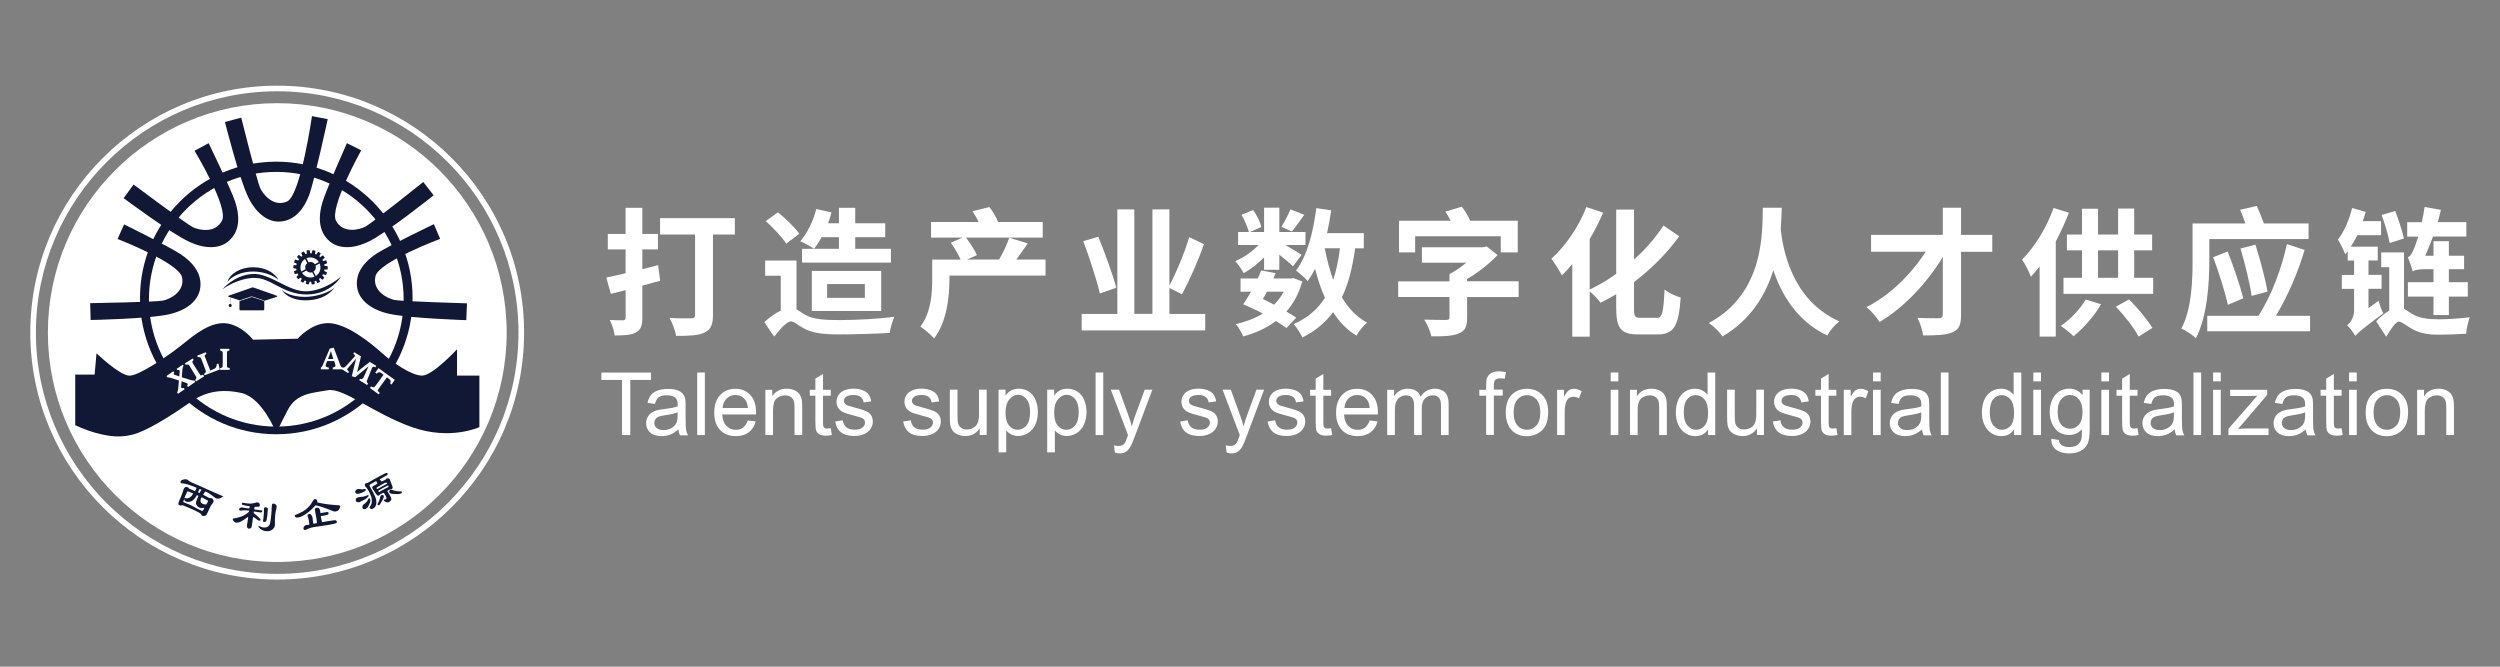 <?xml version="1.0" encoding="utf-8"?>
<!-- Generator: Adobe Illustrator 24.0.1, SVG Export Plug-In . SVG Version: 6.00 Build 0)  -->
<svg version="1.1" id="图层_1" xmlns="http://www.w3.org/2000/svg" xmlns:xlink="http://www.w3.org/1999/xlink" x="0px" y="0px"
	 viewBox="0 0 330 88" style="enable-background:new 0 0 330 88;" xml:space="preserve">
<rect x="0" y="0" width="330" height="88" fill="#808080" stroke="none"/>
<style type="text/css">
	.st0{fill:#FFFFFF;}
	.st1{fill:#101836;}
	.st2{fill:#FBFBFC;}
</style>
<g>
	<g>
		<path class="st0" d="M36.59,11.31C18.62,11.31,4,25.93,4,43.9C4,61.87,18.62,76.5,36.59,76.5c17.97,0,32.59-14.62,32.59-32.59
			C69.19,25.93,54.57,11.31,36.59,11.31z M36.59,75.75c-17.56,0-31.85-14.29-31.85-31.85s14.29-31.85,31.85-31.85
			c17.56,0,31.85,14.29,31.85,31.85S54.16,75.75,36.59,75.75z"/>
		<path class="st0" d="M66.88,43.9c0,16.73-13.56,30.28-30.28,30.28c-16.73,0-30.28-13.56-30.28-30.28
			c0-16.73,13.56-30.28,30.28-30.28C53.32,13.62,66.88,27.18,66.88,43.9z"/>
		<path class="st1" d="M47.68,19.84l-1.89-0.94c0,0-2.71,6.09-3.23,7.8c-0.51,1.71-0.64,3.85,1,5.19c1.03,0.85,2.82,1.13,5.22-0.06
			c2.39-1.2,8.46-6.05,8.46-6.05l-1.37-1.76c0,0-6.78,5.43-7.61,5.88c-0.83,0.45-3.01,0.96-3.91-0.77
			C43.46,27.4,47.68,19.84,47.68,19.84z"/>
		<path class="st1" d="M58.1,31.53l-0.83-1.94c0,0-6.01,2.88-7.51,3.85c-1.5,0.97-2.98,2.52-2.6,4.61c0.24,1.31,1.42,2.69,4.02,3.33
			c2.6,0.64,10.37,0.88,10.37,0.88l0.09-2.22c0,0-8.68-0.25-9.6-0.45c-0.93-0.2-2.92-1.22-2.48-3.12
			C49.98,34.56,58.1,31.53,58.1,31.53z"/>
		<path class="st1" d="M25.68,19.9l1.86-1c0,0,2.92,6,3.49,7.69c0.57,1.69,0.77,3.82-0.83,5.22c-1,0.88-2.78,1.23-5.21,0.11
			c-2.43-1.11-8.67-5.76-8.67-5.76l1.31-1.8c0,0,6.96,5.2,7.81,5.62c0.85,0.42,3.04,0.86,3.88-0.9
			C30.16,27.32,25.68,19.9,25.68,19.9z"/>
		<path class="st1" d="M15.52,31.55l0.86-1.93c0,0,5.98,2.95,7.47,3.94c1.49,0.99,2.95,2.55,2.55,4.64
			c-0.25,1.31-1.45,2.67-4.05,3.28c-2.61,0.61-10.38,0.76-10.38,0.76l-0.07-2.22c0,0,8.68-0.15,9.61-0.34
			c0.93-0.19,2.93-1.19,2.52-3.09C23.6,34.67,15.52,31.55,15.52,31.55z"/>
		<path class="st1" d="M41.18,15.33l2.08,0.4c0,0-1.81,8.32-2.44,9.99c-0.63,1.67-1.82,3.45-3.94,3.53
			c-1.33,0.05-2.93-0.81-4.11-3.21c-1.18-2.4-3.08-9.94-3.08-9.94l2.15-0.57c0,0,2.11,8.42,2.5,9.29c0.39,0.86,1.82,2.59,3.58,1.76
			C39.68,25.74,41.18,15.33,41.18,15.33z"/>
		<path class="st1" d="M12.74,46.64c0,0,3.08,2.95,4.36,2.95c1.28,0,5.26-2.69,7.44-4.49c2.18-1.79,4.08-2.82,5.89-2.31
			c1.81,0.51,2.97,2.05,2.97,2.05l5.89-0.13c0,0,1.73-2.03,3.97-2.06c2.51-0.03,5.91,2.82,7.19,3.98c1.28,1.15,3.85,2.95,5.26,2.95
			c1.41,0,4.62-3.48,4.62-3.48v3.48h2.95v6.8c0,0-3.84,1.8-8.91,0c-5.07-1.8-9.07-5.26-11.11-4.87c-2.04,0.38-4.09,0.38-5.25,2.56
			c-1.15,2.18-1.53,3.11-1.53,3.11s-1.81-4.64-4.56-5.29c-2.75-0.64-4.93-0.13-6.73,1.15c-1.8,1.28-5,3.39-7.05,4.13
			c-2.05,0.74-3.85,0.41-5.39,0c-1.54-0.41-2.82-1.05-2.82-1.05v-6.67h2.56L12.74,46.64z"/>
		<path class="st1" d="M36.47,21.34c-9.94,0-17.99,8.05-17.99,17.99c0,9.94,8.05,17.99,17.99,17.99c9.94,0,17.99-8.05,17.99-17.99
			C54.46,29.4,46.41,21.34,36.47,21.34z M36.47,56.31c-9.28,0-16.81-7.53-16.81-16.81c0-9.28,7.53-16.81,16.81-16.81
			c9.28,0,16.81,7.53,16.81,16.81C53.28,48.79,45.75,56.31,36.47,56.31z"/>
		<g>
			<path class="st1" d="M29.27,65.64c-0.06,0.06-0.14,0.1-0.22,0.13c-0.08,0.03-0.16,0.04-0.24,0.05c-0.08,0-0.16,0-0.23-0.02
				c-0.07-0.02-0.13-0.05-0.19-0.09c-0.07-0.06-0.14-0.11-0.19-0.15c-0.06-0.05-0.12-0.09-0.17-0.13c-0.06-0.04-0.12-0.09-0.18-0.13
				c-0.06-0.04-0.13-0.1-0.21-0.15c-0.04-0.03-0.1-0.06-0.19-0.11c-0.09-0.04-0.19-0.09-0.31-0.15c-0.03-0.01-0.06-0.01-0.08,0.02
				c-0.04,0.06-0.08,0.12-0.11,0.17c-0.03,0.05-0.07,0.11-0.11,0.17c-0.03,0.04-0.02,0.07,0.03,0.09c0.25,0.12,0.47,0.23,0.66,0.35
				c0.03,0.01,0.08,0.03,0.14,0.05c0.06,0.02,0.11,0.02,0.15,0.01c0.02-0.01,0.04,0,0.07,0.01c0.03,0.01,0.06,0.02,0.1,0.04
				c0.03,0.02,0.06,0.04,0.09,0.06c0.03,0.02,0.04,0.04,0.05,0.07c0.03,0.06,0.04,0.12,0.05,0.16c0.01,0.04,0.01,0.09,0,0.13
				c-0.01,0.04-0.03,0.08-0.05,0.12c-0.03,0.04-0.06,0.09-0.1,0.14c-0.05,0.06-0.1,0.12-0.13,0.17c-0.04,0.05-0.08,0.12-0.12,0.21
				c-0.05,0.09-0.1,0.2-0.17,0.35c-0.07,0.15-0.16,0.34-0.27,0.59c-0.06,0.14-0.15,0.23-0.26,0.28c-0.11,0.04-0.22,0.05-0.34,0.02
				c-0.09-0.03-0.15-0.11-0.21-0.24c-0.02-0.04-0.1-0.1-0.25-0.19c-0.15-0.09-0.35-0.19-0.58-0.3c-0.24-0.11-0.5-0.23-0.78-0.35
				c-0.29-0.12-0.57-0.24-0.85-0.34c-0.02-0.01-0.03-0.01-0.04,0.01c-0.05,0.03-0.11,0.04-0.17,0.04c-0.06,0-0.12-0.02-0.17-0.04
				c-0.06-0.03-0.1-0.06-0.12-0.09c-0.02-0.03-0.04-0.08-0.03-0.13c0-0.05,0.02-0.12,0.05-0.2c0.03-0.08,0.07-0.18,0.12-0.3
				c0.07-0.17,0.14-0.32,0.19-0.43c0.05-0.12,0.09-0.22,0.12-0.31c0.03-0.09,0.06-0.17,0.09-0.25c0.02-0.08,0.05-0.17,0.08-0.27
				c0.04-0.16,0.11-0.28,0.19-0.35c0.08-0.07,0.18-0.09,0.28-0.08c0.15,0.03,0.24,0.09,0.28,0.19c0.01,0.02,0.02,0.03,0.04,0.04
				c0.11,0.04,0.23,0.09,0.35,0.14c0.12,0.05,0.24,0.1,0.36,0.16c0.04,0.02,0.07,0.01,0.08-0.03c0.02-0.05,0.05-0.11,0.08-0.16
				c0.03-0.05,0.05-0.12,0.08-0.18c0.02-0.03,0-0.06-0.03-0.08c-0.2-0.08-0.38-0.16-0.56-0.22c-0.17-0.07-0.31-0.12-0.42-0.15
				c-0.07-0.02-0.14-0.04-0.23-0.07c-0.08-0.02-0.16-0.04-0.24-0.06c-0.08-0.02-0.15-0.03-0.22-0.04c-0.07-0.01-0.13-0.01-0.17-0.01
				c-0.04,0-0.09-0.01-0.14-0.03c-0.06-0.03-0.09-0.08-0.09-0.15c0-0.07,0.02-0.14,0.08-0.19c0.05-0.05,0.12-0.1,0.22-0.12
				c0.07-0.02,0.13-0.04,0.2-0.05c0.07-0.01,0.13-0.02,0.19-0.01c0.06,0,0.12,0.01,0.16,0.03c0.05,0.02,0.08,0.04,0.11,0.06
				c0.05,0.06,0.14,0.13,0.28,0.21c0.13,0.08,0.3,0.16,0.5,0.24c0.09,0.04,0.24,0.1,0.44,0.19c0.2,0.08,0.43,0.18,0.68,0.3
				c0.26,0.11,0.52,0.23,0.8,0.36c0.28,0.13,0.54,0.25,0.8,0.36c0.09,0.04,0.18,0.08,0.29,0.13c0.1,0.05,0.21,0.09,0.31,0.13
				c0.1,0.04,0.2,0.08,0.29,0.12c0.09,0.04,0.17,0.07,0.25,0.1c0.05,0.02,0.07,0.04,0.06,0.06C29.39,65.52,29.35,65.57,29.27,65.64z
				 M26.95,67.12c0.02-0.03,0.02-0.05,0.01-0.07c-0.01-0.02-0.04-0.03-0.07-0.02c-0.23,0.05-0.43,0.04-0.6-0.04
				c-0.17-0.08-0.29-0.2-0.37-0.38c-0.03-0.05-0.04-0.11-0.05-0.16c-0.01-0.05-0.01-0.11,0.01-0.19c0.02-0.08,0.05-0.18,0.1-0.29
				c0.05-0.12,0.12-0.27,0.2-0.46c0.02-0.04,0.01-0.07-0.03-0.08c-0.02-0.01-0.04-0.02-0.06-0.03c-0.02-0.01-0.04-0.02-0.07-0.02
				c-0.04-0.01-0.06,0-0.07,0.03c-0.13,0.23-0.26,0.41-0.38,0.53c-0.13,0.12-0.25,0.21-0.37,0.25c-0.11,0.04-0.21,0.06-0.31,0.06
				c-0.09,0-0.18,0-0.25-0.02c-0.07-0.02-0.13-0.05-0.18-0.08c-0.05-0.03-0.08-0.07-0.09-0.1c-0.04-0.09-0.06-0.17-0.05-0.22
				c-0.02,0.07-0.04,0.14-0.07,0.21c-0.02,0.07-0.04,0.13-0.06,0.19c-0.01,0.03,0,0.05,0.03,0.06c0.21,0.08,0.39,0.15,0.53,0.21
				c0.14,0.06,0.27,0.12,0.39,0.17c0.12,0.05,0.23,0.11,0.34,0.17c0.11,0.06,0.25,0.13,0.4,0.22c0.09,0.05,0.16,0.09,0.23,0.12
				c0.06,0.03,0.12,0.06,0.17,0.09c0.05,0.02,0.1,0.05,0.15,0.07c0.05,0.02,0.1,0.05,0.17,0.08c0.05,0.02,0.09,0.03,0.12,0.02
				c0.02-0.01,0.06-0.05,0.11-0.12c0.02-0.03,0.04-0.06,0.06-0.09C26.91,67.19,26.93,67.15,26.95,67.12z M24.42,65.75
				c0.23,0.06,0.42,0.04,0.59-0.06c0.08-0.05,0.16-0.1,0.23-0.18c0.07-0.07,0.15-0.17,0.23-0.31c0.03-0.04,0.02-0.07-0.03-0.09
				c-0.09-0.03-0.2-0.07-0.3-0.12c-0.11-0.04-0.22-0.09-0.34-0.13c-0.03-0.01-0.06,0-0.08,0.03c-0.07,0.12-0.13,0.25-0.2,0.41
				c-0.07,0.15-0.13,0.31-0.19,0.47C24.35,65.74,24.38,65.73,24.42,65.75z M26.57,64.7c0.02-0.05,0.01-0.07-0.04-0.09
				c-0.02-0.01-0.05-0.01-0.07-0.02c-0.02-0.01-0.04-0.02-0.06-0.03c-0.02-0.01-0.03-0.01-0.05-0.01c-0.01,0-0.02,0.02-0.04,0.04
				c-0.02,0.06-0.05,0.12-0.08,0.18c-0.03,0.06-0.05,0.11-0.08,0.17c-0.02,0.04-0.01,0.07,0.03,0.08l0.1,0.05
				c0.03,0.01,0.04,0.02,0.05,0.01c0.01-0.01,0.02-0.02,0.03-0.04c0.03-0.06,0.06-0.11,0.09-0.17C26.5,64.82,26.53,64.76,26.57,64.7
				z M27.44,66.23c0.02-0.05,0.02-0.08,0.01-0.11c-0.01-0.03-0.05-0.06-0.11-0.09c-0.14-0.08-0.26-0.14-0.36-0.2
				c-0.1-0.05-0.2-0.11-0.31-0.17c-0.04-0.02-0.07-0.01-0.09,0.03c-0.04,0.08-0.06,0.15-0.09,0.21c-0.02,0.06-0.03,0.12-0.03,0.16
				c-0.01,0.16,0.05,0.29,0.18,0.38c0.13,0.1,0.32,0.15,0.55,0.15c0.02,0.01,0.04,0,0.05-0.02c0.05-0.08,0.08-0.15,0.12-0.21
				C27.41,66.3,27.43,66.25,27.44,66.23z"/>
			<path class="st1" d="M34.61,67.51c-0.03,0.07-0.07,0.11-0.11,0.13c-0.05,0.02-0.13,0.01-0.26-0.01c-0.02,0-0.06-0.01-0.1-0.02
				c-0.05-0.01-0.1-0.02-0.16-0.03c-0.06-0.01-0.13-0.02-0.2-0.03c-0.07-0.01-0.14-0.02-0.21-0.03c-0.03,0-0.04,0-0.05,0
				c-0.01,0-0.02,0.02-0.02,0.05l-0.01,0.12c0,0.01,0.01,0.03,0.04,0.06c0.03,0.03,0.06,0.06,0.1,0.09c0.06,0.05,0.11,0.1,0.16,0.14
				c0.05,0.04,0.1,0.09,0.15,0.13c0.05,0.04,0.1,0.09,0.15,0.14c0.05,0.05,0.11,0.11,0.18,0.17c0.07,0.07,0.11,0.12,0.12,0.15
				c0.01,0.04,0,0.07-0.02,0.12c-0.02,0.03-0.06,0.05-0.13,0.04c-0.07-0.01-0.14-0.03-0.21-0.07c-0.05-0.03-0.11-0.07-0.18-0.14
				c-0.07-0.06-0.17-0.13-0.28-0.21c-0.11-0.07-0.16-0.06-0.18,0.04c-0.03,0.22-0.06,0.42-0.08,0.6c-0.02,0.19-0.04,0.31-0.06,0.38
				c-0.01,0.09-0.02,0.16-0.04,0.21c-0.01,0.06-0.03,0.1-0.06,0.13c-0.02,0.03-0.06,0.06-0.1,0.07c-0.04,0.02-0.1,0.03-0.17,0.04
				c-0.04,0.01-0.08,0-0.12-0.02c-0.04-0.02-0.07-0.05-0.1-0.08c-0.03-0.04-0.05-0.09-0.06-0.14c-0.01-0.06-0.01-0.13,0-0.2
				c0.02-0.13,0.05-0.29,0.07-0.47c0.02-0.18,0.05-0.37,0.09-0.57c0.01-0.06-0.01-0.08-0.06-0.05c-0.17,0.12-0.32,0.23-0.44,0.31
				c-0.12,0.08-0.23,0.15-0.32,0.2c-0.09,0.05-0.17,0.09-0.23,0.12c-0.07,0.03-0.13,0.05-0.19,0.07c-0.11,0.03-0.21,0.05-0.28,0.05
				c-0.07,0-0.14-0.02-0.22-0.06c-0.06-0.03-0.13-0.08-0.18-0.15c-0.06-0.07-0.1-0.14-0.11-0.2c-0.01-0.06-0.01-0.1,0-0.12
				c0.02-0.02,0.07-0.03,0.15-0.04c0.12-0.02,0.26-0.05,0.41-0.08c0.15-0.04,0.31-0.08,0.49-0.14c0.33-0.11,0.67-0.3,1.01-0.59
				c0.04-0.03,0.06-0.05,0.07-0.07c0.01-0.02,0.02-0.04,0.02-0.08c0-0.03,0-0.05-0.01-0.06c-0.01-0.01-0.04-0.01-0.08-0.02
				c-0.07-0.01-0.13-0.02-0.19-0.02c-0.06-0.01-0.1-0.01-0.13-0.01c-0.09,0-0.16,0-0.22,0c-0.06,0-0.11,0-0.15,0
				c-0.04,0-0.08,0-0.11,0.01c-0.03,0-0.06,0.01-0.09,0.02c-0.09,0.02-0.17,0.02-0.24,0c-0.07-0.02-0.1-0.08-0.1-0.18
				c0-0.05,0.02-0.09,0.06-0.12c0.04-0.04,0.11-0.07,0.21-0.1c0.04-0.02,0.09-0.02,0.15-0.01c0.06,0.01,0.16,0.03,0.31,0.06
				c0.02,0.01,0.08,0.02,0.18,0.03c0.1,0.01,0.22,0.03,0.36,0.05c0.04,0,0.07,0,0.08-0.01c0.01-0.01,0.02-0.03,0.02-0.08l0.02-0.14
				c0-0.03,0-0.06-0.01-0.07c-0.01-0.01-0.04-0.02-0.09-0.02l-0.11-0.01c-0.11-0.02-0.21-0.04-0.32-0.05
				c-0.11-0.02-0.22-0.05-0.34-0.08c-0.15-0.04-0.2-0.11-0.15-0.21c0.03-0.05,0.06-0.08,0.09-0.09c0.04-0.01,0.09,0,0.18,0.02
				c0.05,0.01,0.11,0.03,0.2,0.04c0.08,0.01,0.17,0.02,0.26,0.03c0.09,0.01,0.18,0.02,0.27,0.02c0.09,0,0.16,0,0.22,0
				c0.14-0.02,0.27-0.04,0.39-0.06c0.12-0.03,0.23-0.06,0.32-0.09c0.06-0.02,0.13-0.02,0.21,0.01c0.08,0.03,0.14,0.07,0.17,0.14
				c0.06,0.12,0.08,0.21,0.06,0.28c-0.02,0.07-0.06,0.1-0.13,0.12c-0.03,0-0.09,0.01-0.16,0.02c-0.07,0.01-0.15,0.01-0.24,0.01
				c-0.12,0-0.18,0.01-0.18,0.05c0,0.04-0.01,0.08-0.01,0.12c0,0.04-0.01,0.08-0.02,0.12c-0.01,0.04,0.01,0.07,0.07,0.07
				c0.1,0.01,0.19,0.02,0.28,0.03c0.09,0.01,0.18,0.02,0.26,0.03c0.08,0.01,0.14,0.02,0.19,0.03c0.05,0.01,0.08,0.01,0.1,0.01
				c0.09,0.01,0.14,0.03,0.17,0.05C34.64,67.41,34.64,67.45,34.61,67.51z M36.29,69.29c0,0.1-0.03,0.19-0.07,0.28
				c-0.04,0.09-0.1,0.17-0.17,0.24c-0.07,0.07-0.15,0.13-0.24,0.18c-0.09,0.05-0.18,0.09-0.28,0.11c-0.1,0.02-0.22,0.03-0.35,0.02
				c-0.13-0.01-0.25-0.03-0.38-0.07c-0.12-0.04-0.24-0.1-0.35-0.17c-0.11-0.07-0.2-0.16-0.27-0.26c-0.14-0.2-0.1-0.25,0.1-0.15
				c0.14,0.08,0.28,0.13,0.43,0.15c0.15,0.02,0.29,0.02,0.42-0.01c0.13-0.03,0.24-0.1,0.34-0.2c0.1-0.1,0.16-0.24,0.2-0.42
				c0.03-0.18,0.06-0.35,0.08-0.53c0.02-0.17,0.04-0.35,0.06-0.53c0.02-0.18,0.03-0.37,0.04-0.57c0.01-0.2,0.02-0.42,0.03-0.65
				c0-0.1,0.04-0.17,0.1-0.21c0.07-0.04,0.15-0.04,0.24,0c0.15,0.06,0.24,0.14,0.28,0.23c0.04,0.09,0.03,0.21-0.01,0.36
				c-0.04,0.16-0.07,0.31-0.1,0.44c-0.02,0.13-0.04,0.28-0.06,0.44c-0.02,0.16-0.03,0.34-0.04,0.55
				C36.3,68.73,36.29,68.98,36.29,69.29z M35.22,68.5c-0.02,0.27-0.14,0.41-0.35,0.41c-0.08,0-0.12-0.03-0.14-0.08
				c-0.02-0.05-0.01-0.16,0.03-0.34c0.01-0.05,0.02-0.13,0.03-0.24c0.01-0.11,0.02-0.22,0.03-0.35c0.01-0.12,0.01-0.24,0.02-0.36
				c0-0.12,0-0.21,0-0.28c0-0.08,0-0.15,0.02-0.19c0.01-0.04,0.04-0.07,0.09-0.09c0.02-0.01,0.04-0.02,0.08-0.02
				c0.03,0,0.06,0,0.1,0.01c0.03,0.01,0.07,0.02,0.1,0.03c0.03,0.01,0.06,0.03,0.08,0.05c0.03,0.04,0.05,0.08,0.06,0.11
				c0,0.04,0,0.11-0.02,0.23c0,0.04-0.01,0.09-0.02,0.17c-0.01,0.08-0.01,0.16-0.02,0.26c-0.01,0.1-0.02,0.2-0.03,0.31
				C35.24,68.26,35.23,68.38,35.22,68.5z"/>
			<path class="st1" d="M44.9,66.86c-0.01,0.05-0.02,0.11-0.04,0.16c-0.02,0.05-0.04,0.1-0.07,0.15c-0.03,0.05-0.05,0.09-0.07,0.12
				c-0.02,0.03-0.04,0.06-0.06,0.07c-0.1,0.08-0.22,0.14-0.36,0.16c-0.13,0.02-0.28-0.01-0.45-0.09c-0.06-0.03-0.11-0.06-0.17-0.08
				c-0.06-0.03-0.12-0.05-0.2-0.08c-0.08-0.03-0.17-0.06-0.28-0.1c-0.11-0.04-0.24-0.08-0.4-0.14c-0.15-0.05-0.27-0.09-0.38-0.13
				c-0.11-0.03-0.21-0.06-0.29-0.09c-0.09-0.02-0.17-0.04-0.24-0.06c-0.07-0.01-0.14-0.03-0.21-0.04c-0.03,0-0.05,0-0.06,0.02
				c-0.03,0.03-0.07,0.07-0.11,0.12c-0.05,0.05-0.1,0.1-0.16,0.16c-0.06,0.06-0.12,0.12-0.18,0.18c-0.06,0.06-0.12,0.12-0.17,0.17
				c-0.11,0.1-0.22,0.2-0.35,0.29c-0.12,0.09-0.24,0.18-0.36,0.25c-0.12,0.07-0.23,0.14-0.33,0.19c-0.1,0.05-0.18,0.09-0.25,0.12
				c-0.21,0.07-0.38,0.11-0.52,0.11c-0.14,0-0.23-0.06-0.27-0.19c-0.02-0.05-0.02-0.09-0.02-0.11c0.01-0.02,0.03-0.04,0.09-0.05
				c0.4-0.16,0.73-0.31,0.99-0.46c0.26-0.15,0.47-0.31,0.63-0.48c0.1-0.1,0.18-0.19,0.24-0.26c0.06-0.07,0.11-0.13,0.16-0.18
				c0.04-0.06,0.08-0.11,0.11-0.17c0.03-0.06,0.07-0.13,0.12-0.21c0.09-0.17,0.18-0.27,0.25-0.31c0.08-0.04,0.17-0.03,0.28,0.04
				c0.03,0.01,0.06,0.05,0.09,0.11c0.03,0.06,0.03,0.13,0.01,0.21c-0.01,0.04,0.01,0.06,0.05,0.07c0.42,0.1,0.88,0.18,1.37,0.24
				c0.49,0.06,0.97,0.1,1.43,0.13c0.08,0.01,0.13,0.02,0.15,0.04C44.91,66.75,44.91,66.79,44.9,66.86z M44.44,68.8
				c0.03,0.09,0.03,0.15,0.02,0.18c-0.02,0.03-0.07,0.06-0.16,0.1c-0.06,0.02-0.18,0.06-0.34,0.09c-0.16,0.04-0.35,0.07-0.57,0.11
				c-0.21,0.04-0.44,0.08-0.69,0.11c-0.24,0.04-0.47,0.07-0.69,0.1c-0.12,0.01-0.24,0.03-0.37,0.05c-0.13,0.02-0.22,0.03-0.28,0.05
				c-0.07,0.01-0.14,0.03-0.22,0.05c-0.08,0.02-0.16,0.05-0.24,0.07c-0.08,0.03-0.15,0.05-0.21,0.08c-0.06,0.03-0.11,0.05-0.13,0.06
				c-0.07,0.04-0.14,0.07-0.2,0.09c-0.07,0.02-0.13,0.02-0.17,0.01c-0.05-0.01-0.09-0.04-0.11-0.08c-0.03-0.04-0.03-0.1-0.02-0.18
				c0.02-0.08,0.04-0.15,0.08-0.2c0.03-0.05,0.08-0.09,0.13-0.12c0.05-0.03,0.1-0.05,0.15-0.07c0.06-0.01,0.12-0.02,0.18-0.01
				c0.01,0.01,0.04,0.01,0.07,0c0.03-0.01,0.07-0.01,0.11-0.02c0.03-0.01,0.05-0.03,0.05-0.06c0-0.08-0.01-0.16-0.02-0.24
				c-0.01-0.09-0.02-0.17-0.04-0.25c-0.01-0.08-0.03-0.16-0.05-0.23c-0.02-0.07-0.04-0.13-0.05-0.18c-0.02-0.06-0.04-0.12-0.06-0.16
				c-0.01-0.04-0.02-0.08-0.02-0.11c0-0.03,0.01-0.05,0.03-0.08c0.02-0.02,0.05-0.05,0.09-0.08c0.04-0.03,0.09-0.04,0.15-0.04
				c0.06,0,0.12,0.03,0.18,0.08c0.06,0.05,0.11,0.13,0.16,0.23c0.05,0.1,0.07,0.25,0.08,0.42c0.01,0.08,0.02,0.17,0.03,0.26
				c0.01,0.09,0.03,0.17,0.05,0.25c0.01,0.04,0.03,0.06,0.07,0.05c0.02,0,0.04-0.01,0.08-0.02c0.03-0.01,0.07-0.02,0.1-0.02
				c0.04-0.01,0.07-0.01,0.1-0.02c0.03-0.01,0.06-0.01,0.07-0.01c0.03-0.01,0.05-0.03,0.05-0.06c-0.01-0.18-0.03-0.39-0.07-0.63
				c-0.04-0.24-0.09-0.5-0.15-0.78c-0.02-0.09-0.04-0.17-0.04-0.23c-0.01-0.06-0.01-0.11,0-0.15c0.01-0.04,0.02-0.07,0.04-0.09
				c0.02-0.02,0.04-0.04,0.07-0.06c0.06-0.03,0.12-0.05,0.16-0.05c0.05,0,0.11,0.01,0.2,0.05c0.04,0.01,0.07,0.03,0.09,0.06
				c0.03,0.02,0.05,0.06,0.07,0.1c0.02,0.04,0.03,0.1,0.05,0.17c0.01,0.07,0.03,0.17,0.04,0.28c0,0.05,0.03,0.07,0.07,0.06
				c0.13-0.03,0.27-0.06,0.4-0.08c0.13-0.02,0.27-0.04,0.4-0.06c0.08-0.01,0.14,0,0.16,0.02c0.02,0.02,0.04,0.06,0.04,0.13
				c0.01,0.08,0.01,0.12-0.01,0.15c-0.02,0.02-0.07,0.04-0.16,0.07c-0.09,0.03-0.2,0.05-0.35,0.08c-0.14,0.03-0.29,0.06-0.45,0.08
				c-0.04,0.01-0.06,0.03-0.04,0.07c0.02,0.11,0.04,0.22,0.07,0.35c0.03,0.12,0.05,0.24,0.08,0.34c0.01,0.04,0.03,0.05,0.07,0.04
				c0.27-0.06,0.53-0.1,0.78-0.14c0.25-0.04,0.47-0.07,0.66-0.09c0.08-0.01,0.14-0.02,0.19-0.02c0.05,0,0.09,0,0.12,0.01
				c0.03,0.01,0.05,0.02,0.07,0.04C44.42,68.74,44.43,68.77,44.44,68.8z"/>
			<path class="st1" d="M48.28,64.64c0.01,0.04,0.01,0.08-0.01,0.1c-0.02,0.03-0.06,0.07-0.14,0.11c-0.22,0.13-0.42,0.22-0.59,0.27
				c-0.18,0.06-0.32,0.08-0.42,0.06c-0.06-0.01-0.1-0.02-0.13-0.05c-0.03-0.03-0.06-0.07-0.09-0.13c-0.03-0.05-0.03-0.11,0-0.17
				c0.03-0.06,0.07-0.13,0.13-0.18c0.06-0.05,0.13-0.08,0.22-0.1c0.08-0.01,0.21,0,0.38,0.03c0.06,0.01,0.12,0.01,0.19,0.01
				c0.07,0,0.13-0.01,0.18-0.02c0.11-0.03,0.19-0.04,0.22-0.02C48.24,64.57,48.27,64.6,48.28,64.64z M48.6,65.56
				c-0.06,0.07-0.14,0.15-0.25,0.24c-0.11,0.09-0.22,0.16-0.33,0.2c-0.02,0.01-0.06,0.03-0.1,0.05c-0.05,0.02-0.09,0.05-0.15,0.07
				c-0.05,0.03-0.1,0.05-0.15,0.08c-0.05,0.02-0.09,0.04-0.11,0.06c-0.05,0.03-0.1,0.04-0.17,0.04c-0.06,0-0.13-0.01-0.18-0.03
				c-0.06-0.02-0.11-0.04-0.14-0.08c-0.04-0.03-0.06-0.07-0.06-0.1c-0.02-0.23,0.06-0.37,0.24-0.42c0.07-0.02,0.15-0.04,0.23-0.05
				c0.08-0.01,0.17-0.02,0.26-0.03c0.14-0.01,0.28-0.03,0.43-0.08c0.15-0.04,0.27-0.09,0.38-0.14c0.07-0.03,0.12-0.02,0.15,0.02
				C48.67,65.43,48.66,65.49,48.6,65.56z M48.89,66.03c0,0.06-0.02,0.15-0.05,0.28c-0.03,0.13-0.11,0.3-0.22,0.51
				c-0.04,0.07-0.09,0.15-0.17,0.22c-0.08,0.07-0.15,0.12-0.21,0.15c-0.07,0.02-0.15,0.03-0.23,0.01c-0.08-0.02-0.12-0.05-0.14-0.09
				c-0.04-0.09-0.05-0.18-0.03-0.28c0.02-0.1,0.07-0.17,0.16-0.24c0.15-0.11,0.28-0.22,0.38-0.33c0.1-0.11,0.19-0.25,0.26-0.42
				c0.01-0.03,0.03-0.05,0.06-0.06c0.02-0.01,0.05-0.01,0.08,0c0.03,0.01,0.05,0.04,0.07,0.07C48.86,65.9,48.88,65.95,48.89,66.03z
				 M51.16,62.51c0.02,0.06,0.02,0.1,0.01,0.13c-0.02,0.03-0.05,0.06-0.09,0.09c-0.18,0.1-0.35,0.2-0.5,0.28
				c-0.16,0.09-0.31,0.17-0.45,0.26c-0.02,0.01-0.03,0.02-0.02,0.03c0,0.01,0.01,0.02,0.02,0.02c0.06,0.01,0.11,0.06,0.17,0.16
				c0.02,0.03,0.04,0.06,0.05,0.07c0.02,0.01,0.04,0.01,0.08-0.02c0.04-0.02,0.1-0.05,0.16-0.07c0.07-0.03,0.12-0.05,0.15-0.07
				c0.04-0.01,0.08-0.03,0.12-0.05c0.04-0.02,0.07-0.05,0.09-0.09c0.03-0.05,0.06-0.08,0.1-0.09c0.04-0.02,0.11-0.02,0.19-0.02
				c0.06,0,0.12,0.03,0.17,0.09c0.05,0.06,0.08,0.13,0.1,0.21c0.01,0.03,0.02,0.07,0.04,0.12c0.02,0.05,0.04,0.1,0.06,0.15
				c0.02,0.05,0.04,0.11,0.06,0.16c0.02,0.05,0.04,0.1,0.05,0.13c0.07,0.15,0.1,0.26,0.11,0.33c0.01,0.07-0.01,0.13-0.07,0.19
				c-0.07,0.05-0.13,0.08-0.21,0.08c-0.06,0.01-0.12,0.02-0.17,0.05c-0.06,0.03-0.12,0.06-0.2,0.11c-0.04,0.02-0.05,0.05-0.03,0.1
				c0.03,0.06,0.07,0.13,0.11,0.19c0.04,0.06,0.08,0.13,0.12,0.19c0.09,0.15,0.16,0.28,0.21,0.38c0.05,0.1,0.07,0.19,0.07,0.27
				c0,0.08-0.03,0.14-0.08,0.2c-0.05,0.06-0.13,0.12-0.22,0.17c-0.04,0.03-0.09,0.04-0.14,0.05c-0.06,0.01-0.11,0.01-0.17-0.01
				c-0.06-0.01-0.12-0.03-0.18-0.07c-0.06-0.03-0.12-0.07-0.18-0.13c-0.04-0.03-0.05-0.06-0.04-0.09c0.01-0.03,0.03-0.04,0.07-0.05
				c0.13-0.01,0.22-0.04,0.27-0.1c0.05-0.05,0.05-0.14-0.01-0.25c-0.04-0.09-0.08-0.17-0.13-0.26c-0.05-0.08-0.1-0.17-0.16-0.26
				c-0.03-0.04-0.06-0.05-0.11-0.03c-0.06,0.03-0.12,0.06-0.18,0.09c-0.06,0.03-0.11,0.06-0.17,0.08c-0.04,0.01-0.07,0.05-0.11,0.09
				c-0.02,0.03-0.04,0.05-0.06,0.07c-0.02,0.01-0.04,0.03-0.07,0.03c-0.08,0.02-0.15,0-0.21-0.05c-0.06-0.05-0.13-0.14-0.2-0.26
				c-0.01-0.02-0.03-0.05-0.05-0.09c-0.02-0.04-0.05-0.08-0.08-0.12c-0.03-0.04-0.06-0.09-0.09-0.13c-0.03-0.04-0.06-0.08-0.08-0.11
				c-0.09-0.12-0.14-0.22-0.14-0.31c0-0.09,0.03-0.15,0.1-0.19c0.01-0.01,0.03-0.02,0.05-0.03c0.02-0.01,0.04-0.02,0.06-0.02
				c0.03-0.01,0.06-0.02,0.07-0.03c0.01-0.01,0.03-0.02,0.05-0.03c0.05-0.03,0.1-0.06,0.15-0.09c0.05-0.03,0.09-0.06,0.13-0.08
				c0.05-0.03,0.07-0.06,0.05-0.11c-0.01-0.03-0.03-0.07-0.05-0.1c-0.02-0.04-0.04-0.07-0.05-0.09c-0.03-0.06-0.06-0.08-0.1-0.06
				c-0.11,0.06-0.22,0.13-0.33,0.19c-0.11,0.06-0.23,0.13-0.36,0.21c-0.08,0.04-0.12,0.09-0.13,0.14c-0.01,0.05,0.02,0.13,0.09,0.25
				c0.15,0.26,0.29,0.5,0.4,0.71c0.11,0.21,0.2,0.41,0.27,0.58c0.07,0.18,0.11,0.34,0.13,0.5c0.02,0.15,0.02,0.3-0.01,0.45
				c-0.03,0.14-0.08,0.26-0.15,0.36c-0.07,0.1-0.14,0.16-0.21,0.2c-0.08,0.04-0.16,0.06-0.24,0.07c-0.08,0-0.14-0.01-0.18-0.04
				c-0.06-0.03-0.09-0.08-0.09-0.13c0-0.05,0.03-0.11,0.08-0.18c0.05-0.06,0.08-0.13,0.11-0.19c0.03-0.06,0.05-0.13,0.07-0.2
				c0.02-0.07,0.02-0.15,0.03-0.24c0-0.09,0-0.19-0.01-0.31c0-0.09-0.03-0.21-0.08-0.36c-0.05-0.15-0.11-0.3-0.19-0.46
				c-0.08-0.16-0.16-0.31-0.26-0.46c-0.09-0.15-0.19-0.26-0.28-0.35c-0.03-0.03-0.05-0.06-0.07-0.1c-0.01-0.04-0.02-0.08-0.03-0.12
				c0-0.04,0-0.08,0.01-0.12c0.01-0.04,0.02-0.06,0.04-0.08c0.04-0.03,0.07-0.05,0.1-0.06c0.03-0.01,0.06-0.02,0.1-0.01
				c0.04,0,0.08-0.01,0.12-0.03c0.13-0.08,0.26-0.15,0.37-0.21c0.11-0.06,0.23-0.13,0.35-0.2c0.15-0.08,0.3-0.17,0.45-0.25
				c0.15-0.08,0.3-0.16,0.44-0.24c0.14-0.08,0.28-0.15,0.41-0.21c0.13-0.07,0.25-0.12,0.35-0.17c0.08-0.04,0.14-0.05,0.19-0.03
				C51.11,62.45,51.14,62.48,51.16,62.51z M51.09,63.78c-0.04-0.06-0.09-0.09-0.13-0.09c-0.04,0-0.1,0.02-0.18,0.06
				c-0.07,0.04-0.15,0.08-0.26,0.14c-0.1,0.06-0.21,0.12-0.31,0.18c-0.11,0.06-0.2,0.12-0.29,0.17c-0.09,0.05-0.15,0.08-0.17,0.1
				c-0.05,0.03-0.06,0.08-0.03,0.14c0.03,0.07,0.06,0.09,0.11,0.06c0.22-0.13,0.44-0.25,0.66-0.37c0.22-0.12,0.42-0.22,0.6-0.31
				C51.11,63.85,51.12,63.82,51.09,63.78z M50.66,65.58c-0.01,0.1-0.06,0.23-0.14,0.38c-0.08,0.15-0.19,0.34-0.34,0.57
				c-0.06,0.09-0.1,0.14-0.14,0.16c-0.04,0.02-0.09,0-0.16-0.03c-0.07-0.03-0.07-0.11,0.01-0.24c0.06-0.09,0.12-0.22,0.18-0.37
				c0.06-0.15,0.1-0.3,0.12-0.44c0.02-0.1,0.05-0.18,0.11-0.22c0.06-0.04,0.13-0.06,0.2-0.05c0.07,0.01,0.12,0.04,0.14,0.08
				C50.65,65.44,50.66,65.5,50.66,65.58z M51.27,64.13c-0.01-0.05-0.04-0.06-0.09-0.04c-0.09,0.05-0.2,0.1-0.3,0.15
				c-0.11,0.05-0.21,0.11-0.32,0.17c-0.11,0.06-0.21,0.12-0.32,0.18c-0.1,0.06-0.2,0.12-0.28,0.18c-0.04,0.03-0.05,0.06-0.01,0.11
				c0.03,0.04,0.05,0.06,0.07,0.06c0.02,0,0.04,0,0.06-0.01c0.1-0.06,0.2-0.12,0.31-0.18c0.11-0.06,0.22-0.12,0.31-0.17
				c0.1-0.05,0.19-0.1,0.26-0.14c0.08-0.04,0.13-0.07,0.17-0.08c0.06-0.03,0.11-0.06,0.13-0.09C51.29,64.24,51.29,64.19,51.27,64.13
				z M52.9,64.86c0.04-0.01,0.07,0,0.1,0.02c0.03,0.02,0.04,0.05,0.05,0.08c0.01,0.03,0,0.07-0.02,0.1
				c-0.02,0.03-0.05,0.06-0.1,0.08c-0.12,0.05-0.28,0.08-0.47,0.08c-0.19,0-0.41-0.01-0.66-0.03c-0.15-0.01-0.26-0.05-0.34-0.11
				c-0.08-0.06-0.11-0.13-0.1-0.2c0.02-0.1,0.07-0.17,0.15-0.21c0.08-0.04,0.17-0.04,0.26,0c0.1,0.04,0.2,0.07,0.31,0.1
				c0.11,0.03,0.22,0.05,0.32,0.06c0.1,0.02,0.2,0.03,0.28,0.03C52.78,64.87,52.85,64.87,52.9,64.86z"/>
		</g>
		<g>
			<path class="st2" d="M25.69,50.28c0.01,0.02,0.02,0.03,0.03,0.05c0.01,0.02,0.02,0.03,0.03,0.05c0.01,0.02,0.01,0.03,0.02,0.04
				l-0.95,0.66c-0.02-0.02-0.04-0.05-0.07-0.08c-0.02-0.03-0.04-0.06-0.05-0.08l0.07-0.16c0.02-0.04,0.02-0.07,0-0.1
				c-0.02-0.03-0.06-0.06-0.11-0.08l-0.69-0.25l-0.06,0.73c-0.01,0.05,0.01,0.09,0.03,0.13c0.03,0.04,0.06,0.05,0.09,0.05l0.24-0.03
				c0,0.01,0.01,0.02,0.02,0.03c0.01,0.02,0.02,0.03,0.03,0.05c0.01,0.02,0.02,0.03,0.03,0.05c0.01,0.02,0.01,0.03,0.02,0.04
				l-0.86,0.59c-0.02-0.02-0.04-0.05-0.07-0.07c-0.02-0.03-0.04-0.05-0.06-0.08l0.05-0.12c0.03-0.07,0.05-0.14,0.06-0.22
				c0.01-0.07,0.02-0.15,0.03-0.22l0.1-1.04l-1.06-0.33c-0.08-0.03-0.16-0.04-0.24-0.06c-0.08-0.01-0.15-0.02-0.22-0.03
				c-0.02-0.02-0.04-0.04-0.07-0.08c-0.02-0.03-0.04-0.06-0.05-0.09l0.89-0.62c0.02,0.02,0.04,0.05,0.07,0.08
				c0.03,0.03,0.05,0.06,0.06,0.08l-0.08,0.14c-0.01,0.03-0.01,0.05,0,0.08c0.02,0.03,0.05,0.05,0.1,0.07l0.64,0.23l0.06-0.69
				c0-0.04-0.01-0.08-0.03-0.12c-0.02-0.03-0.05-0.05-0.09-0.05l-0.18,0.02c0-0.01-0.01-0.02-0.02-0.03
				c-0.01-0.01-0.02-0.03-0.03-0.04c-0.01-0.02-0.02-0.03-0.03-0.05c-0.01-0.02-0.02-0.03-0.02-0.04l0.8-0.55
				c0.02,0.02,0.04,0.05,0.06,0.08c0.02,0.03,0.04,0.06,0.05,0.08c-0.05,0.07-0.09,0.15-0.11,0.23c-0.02,0.08-0.03,0.16-0.04,0.24
				l-0.08,1.03l1.13,0.35c0.06,0.02,0.12,0.03,0.15,0.04c0.04,0.01,0.07,0.02,0.11,0.02c0.03,0,0.07,0.01,0.11,0.01
				c0.04,0,0.09,0.01,0.15,0.01C25.67,50.25,25.68,50.26,25.69,50.28z"/>
			<path class="st2" d="M26.89,49.57c0.02,0.04,0.03,0.08,0.04,0.12l-1.05,0.65c-0.03-0.03-0.05-0.06-0.07-0.09
				c-0.02-0.03-0.03-0.06-0.05-0.09l0.11-0.14c0.03-0.04,0.05-0.08,0.05-0.14c0.01-0.05-0.01-0.11-0.04-0.16l-0.3-0.5l-0.61-0.99
				c-0.03-0.05-0.08-0.09-0.13-0.1c-0.06-0.02-0.11-0.02-0.17-0.01l-0.16,0.03c-0.02-0.03-0.04-0.06-0.06-0.09
				c-0.02-0.03-0.03-0.06-0.04-0.1l1.03-0.64c0.06,0.07,0.09,0.14,0.12,0.2l-0.12,0.12c-0.04,0.05-0.06,0.09-0.05,0.15
				c0.01,0.05,0.03,0.1,0.05,0.14l0.62,0.99l0.36,0.56c0.02,0.04,0.05,0.06,0.06,0.07c0.02,0.01,0.05,0.01,0.08-0.01l0.26-0.09
				C26.85,49.5,26.87,49.53,26.89,49.57z"/>
			<path class="st2" d="M29.01,48.77l-1.99,0.77c-0.02-0.03-0.03-0.06-0.05-0.1c-0.02-0.03-0.03-0.07-0.04-0.1l0.15-0.11
				c0.04-0.03,0.06-0.07,0.08-0.11c0.02-0.05,0.02-0.1,0-0.16l-0.2-0.56l-0.42-1.1c-0.02-0.06-0.06-0.1-0.11-0.12
				c-0.05-0.02-0.09-0.04-0.14-0.04l-0.19,0c-0.01-0.03-0.02-0.07-0.04-0.1c-0.01-0.03-0.02-0.07-0.02-0.1l1.13-0.44
				c0.02,0.04,0.04,0.08,0.05,0.12c0.01,0.03,0.02,0.07,0.03,0.1l-0.15,0.11c-0.05,0.03-0.07,0.07-0.08,0.11
				c-0.01,0.04,0,0.08,0.02,0.12l0.44,1.14l0.29,0.71l0.55-0.25c0.05-0.03,0.1-0.06,0.14-0.11c0.04-0.05,0.07-0.1,0.09-0.16
				c0.02-0.06,0.04-0.12,0.05-0.18c0.01-0.06,0.01-0.11,0.01-0.16L28.84,48L29.01,48.77z"/>
			<path class="st2" d="M30.32,48.7c0,0.04-0.01,0.08-0.02,0.12l-1.24,0c-0.01-0.04-0.01-0.08-0.01-0.11c0-0.03,0-0.07,0-0.1
				l0.17-0.06c0.04-0.02,0.08-0.04,0.12-0.09c0.03-0.04,0.05-0.09,0.05-0.15l0.01-0.58l0-1.16c0-0.06-0.02-0.12-0.06-0.16
				c-0.04-0.04-0.09-0.08-0.14-0.1l-0.15-0.06c0-0.03,0-0.07,0-0.1c0-0.03,0.01-0.07,0.02-0.11l1.21,0c0.01,0.09,0.01,0.17,0,0.23
				l-0.17,0.04c-0.06,0.02-0.1,0.05-0.12,0.1c-0.02,0.05-0.03,0.1-0.03,0.15l0,1.17l0.01,0.66c0,0.04,0.01,0.08,0.02,0.09
				c0.01,0.02,0.04,0.03,0.07,0.04l0.27,0.06C30.33,48.62,30.32,48.66,30.32,48.7z"/>
			<path class="st2" d="M45.14,48.65c0,0.04-0.01,0.07-0.02,0.1l-1.18,0c-0.01-0.04-0.02-0.07-0.02-0.11c0-0.03,0-0.07,0-0.12
				l0.24-0.08c0.04-0.02,0.08-0.04,0.09-0.07c0.02-0.03,0.03-0.07,0.03-0.11c0-0.04-0.01-0.08-0.02-0.13l-0.15-0.47l-0.92,0
				L43,48.14c-0.01,0.04-0.02,0.08-0.02,0.11c0,0.06,0.02,0.11,0.05,0.14c0.03,0.03,0.07,0.05,0.12,0.06l0.26,0.08
				c0,0.03,0,0.07,0,0.11c0,0.04-0.01,0.08-0.02,0.11l-1.02,0c-0.01-0.03-0.01-0.06-0.02-0.1c0-0.04,0-0.07,0-0.11
				c0.05-0.05,0.1-0.09,0.13-0.13c0.03-0.04,0.06-0.08,0.09-0.15l0.96-2.25l0.52-0.12l0.89,2.36c0.02,0.05,0.05,0.1,0.09,0.15
				c0.04,0.05,0.09,0.09,0.13,0.13C45.14,48.58,45.14,48.62,45.14,48.65z M43.78,46.7l-0.09-0.32h-0.03l-0.1,0.32l-0.26,0.69l0.7,0
				L43.78,46.7z"/>
			<path class="st2" d="M48.55,50.69c-0.01,0.02-0.02,0.03-0.03,0.05c-0.01,0.02-0.03,0.03-0.04,0.05
				c-0.01,0.02-0.02,0.03-0.03,0.03l-1.03-0.64c0.01-0.03,0.02-0.06,0.04-0.09c0.02-0.03,0.03-0.06,0.05-0.08l0.13,0.03
				c0.04,0.01,0.08,0.01,0.12-0.01c0.04-0.02,0.07-0.04,0.11-0.07c0.03-0.03,0.06-0.06,0.09-0.1c0.02-0.04,0.04-0.08,0.06-0.11
				l0.47-1.04l0.14-0.31l-0.02-0.01l-1.72,1.4l-0.46-0.13l0.57-2.3l-0.02-0.01l-0.2,0.25l-0.92,1.07c-0.05,0.05-0.06,0.1-0.03,0.13
				l0.23,0.28c0,0.01-0.01,0.02-0.02,0.04c-0.01,0.01-0.02,0.03-0.03,0.05c-0.01,0.02-0.02,0.03-0.04,0.05
				c-0.01,0.02-0.02,0.03-0.03,0.03l-0.91-0.57c0.01-0.03,0.02-0.06,0.04-0.09c0.02-0.03,0.03-0.06,0.05-0.08l0.16,0.01
				c0.06,0,0.12-0.01,0.19-0.04c0.06-0.03,0.11-0.07,0.15-0.11l1.18-1.29c0.03-0.03,0.05-0.07,0.05-0.11c0-0.04-0.01-0.08-0.04-0.11
				l-0.17-0.2c0-0.01,0.01-0.02,0.02-0.03c0.01-0.02,0.02-0.04,0.03-0.05c0.01-0.02,0.02-0.03,0.04-0.05
				c0.01-0.02,0.02-0.03,0.03-0.04l0.89,0.55l-0.36,1.5l-0.15,0.53l0.03,0.02l0.43-0.37l1.21-0.96l0.85,0.53
				c-0.01,0.03-0.03,0.06-0.04,0.1c-0.02,0.04-0.04,0.07-0.05,0.09l-0.19-0.06c-0.05-0.01-0.1-0.01-0.15,0.01
				c-0.05,0.02-0.09,0.08-0.13,0.16l-0.67,1.68c-0.02,0.04-0.02,0.08-0.01,0.11c0.01,0.03,0.02,0.07,0.04,0.09l0.12,0.18
				C48.57,50.66,48.56,50.68,48.55,50.69z"/>
			<path class="st2" d="M51.69,50.75c-0.01,0-0.03-0.01-0.05-0.02c-0.02-0.01-0.04-0.02-0.05-0.03c-0.02-0.01-0.04-0.02-0.05-0.04
				c-0.02-0.01-0.03-0.02-0.04-0.03c0.05-0.11,0.08-0.22,0.07-0.3c0-0.09-0.05-0.17-0.14-0.24l-0.36-0.28l-0.81,1.12l-0.36,0.52
				c-0.02,0.04-0.04,0.07-0.04,0.09c0,0.02,0.01,0.05,0.03,0.07l0.24,0.26c0,0.01-0.01,0.02-0.03,0.04
				c-0.01,0.02-0.03,0.03-0.04,0.05c-0.02,0.02-0.03,0.04-0.05,0.05c-0.02,0.02-0.03,0.03-0.03,0.04l-1.14-0.83
				c0.01-0.03,0.03-0.06,0.06-0.11c0.03-0.04,0.05-0.08,0.07-0.1l0.26,0.1c0.02,0.01,0.05,0.01,0.07,0.01
				c0.03,0,0.05-0.01,0.08-0.03c0.03-0.01,0.05-0.03,0.08-0.05c0.02-0.02,0.05-0.04,0.06-0.06l0.3-0.39l0.81-1.13l-0.41-0.28
				c-0.08-0.05-0.16-0.06-0.25-0.03c-0.08,0.03-0.17,0.09-0.25,0.17c-0.01,0-0.02-0.01-0.04-0.02c-0.02-0.01-0.04-0.02-0.05-0.04
				c-0.02-0.01-0.03-0.03-0.05-0.04c-0.02-0.02-0.03-0.03-0.04-0.04l0.42-0.59l2.15,1.55L51.69,50.75z"/>
		</g>
		<path class="st1" d="M43.21,35.13l-0.38-0.04c-0.01-0.06-0.02-0.12-0.03-0.19l0.35-0.14c0.02-0.01,0.04-0.03,0.03-0.06l-0.1-0.3
			c-0.01-0.02-0.03-0.03-0.06-0.03l-0.37,0.09c-0.01-0.02-0.02-0.03-0.02-0.05c-0.02-0.04-0.04-0.08-0.07-0.11l0.28-0.26
			c0.02-0.02,0.02-0.05,0.01-0.06l-0.19-0.25c-0.01-0.02-0.04-0.02-0.06-0.01l-0.32,0.22c-0.04-0.04-0.09-0.08-0.14-0.12l0.18-0.34
			c0.01-0.02,0.01-0.05-0.01-0.06l-0.27-0.17c-0.02-0.01-0.05-0.01-0.06,0.02l-0.23,0.32c-0.05-0.02-0.11-0.05-0.17-0.07l0.05-0.38
			c0-0.03-0.01-0.05-0.03-0.05l-0.31-0.07c-0.02-0.01-0.05,0.01-0.05,0.04l-0.11,0.38c-0.06,0-0.12-0.01-0.18-0.01l-0.08-0.38
			c-0.01-0.03-0.03-0.04-0.05-0.04l-0.31,0.04c-0.02,0-0.04,0.03-0.04,0.05l0.03,0.39c-0.06,0.02-0.12,0.03-0.17,0.06l-0.2-0.32
			c-0.01-0.02-0.04-0.03-0.06-0.02l-0.28,0.15c-0.02,0.01-0.03,0.04-0.02,0.06l0.15,0.35c-0.05,0.04-0.1,0.08-0.15,0.12l-0.29-0.23
			c-0.02-0.02-0.05-0.02-0.06,0l-0.21,0.23c-0.02,0.02-0.01,0.04,0.01,0.06l0.26,0.27c-0.04,0.05-0.07,0.11-0.1,0.16L39,34.28
			c-0.03-0.01-0.05,0-0.06,0.02l-0.12,0.29c-0.01,0.02,0,0.05,0.03,0.06l0.32,0.16c-0.02,0.06-0.03,0.13-0.04,0.19l-0.35,0.01
			c-0.03,0-0.05,0.02-0.05,0.04l-0.01,0.32c0,0.02,0.02,0.04,0.04,0.05l0.35,0.04c0.01,0.07,0.02,0.13,0.03,0.2l-0.31,0.13
			c-0.02,0.01-0.04,0.03-0.03,0.06l0.1,0.3c0.01,0.02,0.03,0.03,0.06,0.03l0.33-0.08c0.01,0.03,0.03,0.06,0.04,0.09
			c0.02,0.03,0.04,0.06,0.06,0.1l-0.24,0.23c-0.02,0.02-0.02,0.05-0.01,0.06l0.2,0.25c0.01,0.02,0.04,0.02,0.06,0.01l0.28-0.19
			c0.05,0.05,0.1,0.1,0.16,0.14l-0.15,0.29c-0.01,0.02-0.01,0.05,0.01,0.06l0.27,0.17c0.02,0.01,0.05,0.01,0.06-0.02l0.2-0.27
			c0.06,0.03,0.13,0.05,0.19,0.08l-0.04,0.33c0,0.03,0.01,0.05,0.03,0.05l0.31,0.07c0.02,0,0.05-0.01,0.05-0.04l0.09-0.32
			c0.07,0.01,0.14,0.01,0.21,0l0.07,0.32c0.01,0.03,0.03,0.04,0.05,0.04l0.31-0.04c0.02,0,0.04-0.03,0.04-0.05l-0.02-0.34
			c0.07-0.02,0.13-0.04,0.19-0.07l0.18,0.29c0.01,0.02,0.04,0.03,0.06,0.02l0.28-0.15c0.02-0.01,0.03-0.04,0.02-0.06l-0.14-0.32
			c0.05-0.04,0.11-0.08,0.15-0.13l0.27,0.21c0.02,0.02,0.05,0.02,0.06,0l0.21-0.23c0.02-0.02,0.01-0.04-0.01-0.06l-0.25-0.26
			c0.04-0.05,0.07-0.11,0.1-0.17l0.34,0.11c0.02,0.01,0.05,0,0.06-0.02l0.12-0.29c0.01-0.02,0-0.05-0.03-0.06l-0.33-0.16
			c0.01-0.06,0.03-0.13,0.03-0.19l0.37-0.01c0.03,0,0.05-0.02,0.05-0.04l0.01-0.32C43.25,35.16,43.24,35.14,43.21,35.13z
			 M42.09,34.59l-0.53,0.29c-0.13-0.18-0.33-0.3-0.56-0.3c-0.09,0-0.18,0.02-0.26,0.05l-0.29-0.54
			C41.04,33.83,41.74,34.04,42.09,34.59z M39.77,35.84c-0.26-0.6-0.05-1.3,0.49-1.65l0.3,0.55c-0.16,0.13-0.27,0.32-0.27,0.54
			c0,0.09,0.02,0.17,0.05,0.25L39.77,35.84z M39.87,36.02l0.58-0.31c0.13,0.16,0.32,0.27,0.55,0.27c0.07,0,0.14-0.02,0.21-0.04
			l0.31,0.58C40.92,36.79,40.22,36.57,39.87,36.02z M41.69,36.43l-0.31-0.58c0.18-0.13,0.31-0.33,0.31-0.57
			c0-0.08-0.02-0.15-0.04-0.22l0.54-0.29C42.45,35.38,42.24,36.08,41.69,36.43z"/>
		<g>
			<path class="st1" d="M30.19,40.37c-0.03-0.11,0.04-0.22,0.15-0.24c0.11-0.03,0.22,0.04,0.24,0.15c0.03,0.11-0.04,0.22-0.15,0.24
				C30.33,40.55,30.22,40.48,30.19,40.37z"/>
			<path class="st1" d="M36.55,39.04l-3.17-1.11c-0.01-0.01-0.03-0.01-0.05,0l-3.17,1.11c-0.06,0.02-0.06,0.11,0,0.13l1.48,0.48
				c0.01-0.01,0.02-0.02,0.03-0.02l1.52-0.5c0.02-0.01,0.05-0.01,0.07,0l1.52,0.5c0.04,0.01,0.06,0.05,0.07,0.09l1.68-0.54
				C36.61,39.15,36.61,39.06,36.55,39.04z"/>
			<path class="st1" d="M34.76,40.96h-3.04c-0.06,0-0.11-0.05-0.11-0.11v-1.03c0-0.05,0.03-0.09,0.08-0.11l1.52-0.5
				c0.02-0.01,0.05-0.01,0.07,0l1.52,0.5c0.05,0.02,0.08,0.06,0.08,0.11v1.03C34.88,40.91,34.83,40.96,34.76,40.96z"/>
			<rect x="30.38" y="39.2" class="st1" width="0.03" height="1.02"/>
		</g>
		<g>
			<path class="st1" d="M29.36,38.19c0,0,1.5-1.84,3.91-2.02c2.41-0.18,4.79,2.41,7.28,2.28c2.49-0.13,4.46-1.94,4.46-1.94
				s-1.3,2.34-4.5,2.36c-3.2,0.02-4.76-2.27-7.01-2.19C31.24,36.75,29.36,38.19,29.36,38.19z"/>
			<path class="st1" d="M33.4,35.84c1.37,0,2.69,0.5,3.37,1.11c-0.51-0.93-1.71-1.67-3.34-1.67c-1.76,0-3.07,0.87-3.41,1.92
				C30.63,36.46,31.85,35.84,33.4,35.84z"/>
			<path class="st1" d="M40.74,39.17c1.41-0.11,2.74-0.63,3.4-1.19c-0.61,0.83-1.66,1.53-3.33,1.65c-1.81,0.14-3.07-0.51-3.62-1.34
				C37.85,38.86,39.14,39.28,40.74,39.17z"/>
		</g>
	</g>
	<g>
		<path class="st0" d="M82.1,57.43v-7.28h-2.72v-0.97h6.55v0.97h-2.73v7.28H82.1z"/>
		<path class="st0" d="M89.54,56.69c-0.38,0.32-0.74,0.54-1.08,0.68c-0.35,0.13-0.72,0.2-1.12,0.2c-0.66,0-1.16-0.16-1.52-0.48
			c-0.35-0.32-0.53-0.73-0.53-1.23c0-0.29,0.07-0.56,0.2-0.8c0.13-0.24,0.31-0.44,0.52-0.58c0.22-0.15,0.46-0.26,0.73-0.33
			c0.2-0.05,0.5-0.1,0.9-0.15c0.82-0.1,1.42-0.21,1.81-0.35c0-0.14,0.01-0.23,0.01-0.26c0-0.41-0.1-0.7-0.29-0.87
			c-0.26-0.23-0.64-0.34-1.15-0.34c-0.48,0-0.83,0.08-1.06,0.25c-0.23,0.17-0.4,0.46-0.5,0.89l-0.99-0.14
			c0.09-0.42,0.24-0.77,0.45-1.03c0.21-0.26,0.51-0.46,0.9-0.6c0.39-0.14,0.84-0.21,1.36-0.21c0.51,0,0.93,0.06,1.25,0.18
			c0.32,0.12,0.55,0.27,0.7,0.45c0.15,0.18,0.26,0.41,0.32,0.69c0.03,0.17,0.05,0.48,0.05,0.94v1.35c0,0.94,0.02,1.54,0.06,1.79
			c0.04,0.25,0.13,0.49,0.26,0.72h-1.06C89.64,57.22,89.57,56.97,89.54,56.69z M89.45,54.43c-0.37,0.15-0.92,0.28-1.66,0.38
			c-0.42,0.06-0.71,0.13-0.88,0.2c-0.17,0.08-0.31,0.18-0.4,0.33s-0.14,0.31-0.14,0.48c0,0.27,0.1,0.5,0.31,0.68
			c0.2,0.18,0.5,0.27,0.9,0.27c0.39,0,0.74-0.09,1.04-0.26c0.3-0.17,0.53-0.4,0.67-0.7c0.11-0.23,0.16-0.57,0.16-1.01V54.43z"/>
		<path class="st0" d="M92.03,57.43v-8.26h1.01v8.26H92.03z"/>
		<path class="st0" d="M98.71,55.5l1.05,0.13c-0.17,0.61-0.47,1.09-0.92,1.43c-0.45,0.34-1.02,0.51-1.71,0.51
			c-0.88,0-1.57-0.27-2.08-0.81c-0.51-0.54-0.77-1.29-0.77-2.27c0-1.01,0.26-1.79,0.78-2.34c0.52-0.56,1.19-0.83,2.02-0.83
			c0.8,0,1.45,0.27,1.96,0.82c0.51,0.54,0.76,1.31,0.76,2.3c0,0.06,0,0.15-0.01,0.27h-4.46c0.04,0.66,0.22,1.16,0.56,1.51
			c0.33,0.35,0.75,0.52,1.25,0.52c0.37,0,0.69-0.1,0.95-0.29C98.35,56.24,98.56,55.93,98.71,55.5z M95.38,53.86h3.34
			c-0.05-0.5-0.17-0.88-0.38-1.13c-0.32-0.39-0.74-0.59-1.26-0.59c-0.47,0-0.86,0.16-1.17,0.47C95.59,52.92,95.41,53.34,95.38,53.86
			z"/>
		<path class="st0" d="M101.03,57.43v-5.98h0.91v0.85c0.44-0.66,1.07-0.99,1.9-0.99c0.36,0,0.69,0.06,0.99,0.19
			c0.3,0.13,0.53,0.3,0.68,0.51c0.15,0.21,0.26,0.46,0.32,0.75c0.04,0.19,0.06,0.52,0.06,0.99v3.68h-1.01v-3.64
			c0-0.41-0.04-0.72-0.12-0.93c-0.08-0.2-0.22-0.37-0.42-0.49c-0.2-0.12-0.44-0.18-0.71-0.18c-0.43,0-0.8,0.14-1.12,0.41
			c-0.31,0.27-0.47,0.79-0.47,1.56v3.27H101.03z"/>
		<path class="st0" d="M109.66,56.52l0.15,0.9c-0.29,0.06-0.54,0.09-0.77,0.09c-0.37,0-0.65-0.06-0.86-0.17
			c-0.2-0.12-0.35-0.27-0.43-0.46c-0.08-0.19-0.12-0.59-0.12-1.2v-3.44h-0.74v-0.79h0.74v-1.48l1.01-0.61v2.09h1.02v0.79h-1.02v3.5
			c0,0.29,0.02,0.47,0.05,0.56c0.04,0.08,0.09,0.15,0.17,0.2c0.08,0.05,0.2,0.07,0.35,0.07C109.33,56.56,109.48,56.55,109.66,56.52z
			"/>
		<path class="st0" d="M110.25,55.64l1-0.16c0.06,0.4,0.21,0.71,0.47,0.92c0.26,0.21,0.62,0.32,1.08,0.32
			c0.47,0,0.81-0.09,1.04-0.28c0.23-0.19,0.34-0.41,0.34-0.67c0-0.23-0.1-0.41-0.3-0.54c-0.14-0.09-0.48-0.2-1.04-0.34
			c-0.74-0.19-1.26-0.35-1.55-0.49c-0.29-0.14-0.51-0.33-0.65-0.57c-0.15-0.24-0.22-0.51-0.22-0.8c0-0.27,0.06-0.51,0.18-0.74
			c0.12-0.23,0.29-0.42,0.5-0.57c0.16-0.12,0.37-0.21,0.64-0.3c0.27-0.08,0.56-0.12,0.88-0.12c0.47,0,0.88,0.07,1.24,0.2
			c0.35,0.14,0.62,0.32,0.79,0.55c0.17,0.23,0.29,0.54,0.35,0.93L114,53.12c-0.05-0.31-0.18-0.55-0.39-0.72
			c-0.22-0.17-0.52-0.26-0.92-0.26c-0.47,0-0.8,0.08-1,0.23c-0.2,0.15-0.3,0.33-0.3,0.54c0,0.13,0.04,0.25,0.12,0.35
			c0.08,0.11,0.21,0.2,0.39,0.27c0.1,0.04,0.4,0.12,0.9,0.26c0.72,0.19,1.22,0.35,1.5,0.47c0.28,0.12,0.51,0.3,0.67,0.53
			c0.16,0.23,0.24,0.52,0.24,0.87c0,0.34-0.1,0.66-0.3,0.95c-0.2,0.3-0.48,0.53-0.85,0.69c-0.37,0.16-0.79,0.25-1.26,0.25
			c-0.78,0-1.37-0.16-1.78-0.48C110.62,56.76,110.36,56.28,110.25,55.64z"/>
		<path class="st0" d="M119.22,55.64l1-0.16c0.06,0.4,0.21,0.71,0.47,0.92c0.26,0.21,0.62,0.32,1.08,0.32
			c0.47,0,0.81-0.09,1.04-0.28c0.23-0.19,0.34-0.41,0.34-0.67c0-0.23-0.1-0.41-0.3-0.54c-0.14-0.09-0.48-0.2-1.04-0.34
			c-0.74-0.19-1.26-0.35-1.55-0.49c-0.29-0.14-0.51-0.33-0.65-0.57c-0.15-0.24-0.22-0.51-0.22-0.8c0-0.27,0.06-0.51,0.18-0.74
			c0.12-0.23,0.29-0.42,0.5-0.57c0.16-0.12,0.37-0.21,0.64-0.3c0.27-0.08,0.56-0.12,0.88-0.12c0.47,0,0.88,0.07,1.24,0.2
			c0.35,0.14,0.62,0.32,0.79,0.55c0.17,0.23,0.29,0.54,0.35,0.93l-0.99,0.14c-0.05-0.31-0.18-0.55-0.39-0.72
			c-0.22-0.17-0.52-0.26-0.92-0.26c-0.47,0-0.8,0.08-1,0.23c-0.2,0.15-0.3,0.33-0.3,0.54c0,0.13,0.04,0.25,0.12,0.35
			c0.08,0.11,0.21,0.2,0.39,0.27c0.1,0.04,0.4,0.12,0.9,0.26c0.72,0.19,1.22,0.35,1.5,0.47c0.28,0.12,0.51,0.3,0.67,0.53
			c0.16,0.23,0.24,0.52,0.24,0.87c0,0.34-0.1,0.66-0.3,0.95c-0.2,0.3-0.48,0.53-0.85,0.69c-0.37,0.16-0.79,0.25-1.26,0.25
			c-0.78,0-1.37-0.16-1.78-0.48C119.59,56.76,119.33,56.28,119.22,55.64z"/>
		<path class="st0" d="M129.32,57.43v-0.88c-0.47,0.68-1.1,1.01-1.9,1.01c-0.35,0-0.68-0.07-0.99-0.2
			c-0.31-0.14-0.53-0.31-0.68-0.51c-0.15-0.2-0.25-0.46-0.31-0.75c-0.04-0.2-0.06-0.51-0.06-0.95v-3.71h1.01v3.32
			c0,0.53,0.02,0.89,0.06,1.07c0.06,0.27,0.2,0.48,0.41,0.63c0.21,0.15,0.46,0.23,0.77,0.23s0.59-0.08,0.86-0.23
			c0.27-0.16,0.46-0.37,0.57-0.64c0.11-0.27,0.17-0.66,0.17-1.17v-3.21h1.01v5.98H129.32z"/>
		<path class="st0" d="M131.81,59.72v-8.28h0.92v0.78c0.22-0.3,0.46-0.53,0.74-0.68c0.27-0.15,0.61-0.23,1-0.23
			c0.51,0,0.96,0.13,1.35,0.39c0.39,0.26,0.69,0.63,0.88,1.11c0.2,0.48,0.3,1,0.3,1.57c0,0.61-0.11,1.16-0.33,1.65
			c-0.22,0.49-0.54,0.87-0.96,1.13c-0.42,0.26-0.86,0.39-1.32,0.39c-0.34,0-0.64-0.07-0.91-0.21c-0.27-0.14-0.49-0.32-0.66-0.54
			v2.91H131.81z M132.73,54.47c0,0.77,0.16,1.34,0.47,1.71c0.31,0.37,0.69,0.55,1.13,0.55c0.45,0,0.84-0.19,1.16-0.57
			c0.32-0.38,0.48-0.97,0.48-1.77c0-0.76-0.16-1.33-0.47-1.71c-0.31-0.38-0.69-0.57-1.12-0.57c-0.43,0-0.81,0.2-1.15,0.61
			C132.9,53.11,132.73,53.7,132.73,54.47z"/>
		<path class="st0" d="M138.23,59.72v-8.28h0.92v0.78c0.22-0.3,0.46-0.53,0.74-0.68c0.27-0.15,0.61-0.23,1-0.23
			c0.51,0,0.96,0.13,1.35,0.39c0.39,0.26,0.69,0.63,0.88,1.11c0.2,0.48,0.3,1,0.3,1.57c0,0.61-0.11,1.16-0.33,1.65
			c-0.22,0.49-0.54,0.87-0.96,1.13c-0.42,0.26-0.86,0.39-1.32,0.39c-0.34,0-0.64-0.07-0.91-0.21c-0.27-0.14-0.49-0.32-0.66-0.54
			v2.91H138.23z M139.15,54.47c0,0.77,0.16,1.34,0.47,1.71c0.31,0.37,0.69,0.55,1.13,0.55c0.45,0,0.84-0.19,1.16-0.57
			c0.32-0.38,0.48-0.97,0.48-1.77c0-0.76-0.16-1.33-0.47-1.71c-0.31-0.38-0.69-0.57-1.12-0.57c-0.43,0-0.81,0.2-1.15,0.61
			C139.31,53.11,139.15,53.7,139.15,54.47z"/>
		<path class="st0" d="M144.62,57.43v-8.26h1.01v8.26H144.62z"/>
		<path class="st0" d="M147.16,59.73l-0.11-0.95c0.22,0.06,0.41,0.09,0.58,0.09c0.23,0,0.41-0.04,0.54-0.11
			c0.14-0.08,0.25-0.18,0.33-0.32c0.06-0.1,0.17-0.35,0.31-0.76c0.02-0.06,0.05-0.14,0.09-0.25l-2.27-5.99h1.09l1.25,3.46
			c0.16,0.44,0.31,0.9,0.43,1.39c0.12-0.47,0.26-0.92,0.42-1.36l1.28-3.49h1.01l-2.28,6.08c-0.24,0.66-0.43,1.11-0.57,1.36
			c-0.18,0.33-0.39,0.58-0.62,0.74c-0.23,0.16-0.51,0.23-0.83,0.23C147.62,59.86,147.4,59.82,147.16,59.73z"/>
		<path class="st0" d="M155.78,55.64l1-0.16c0.06,0.4,0.21,0.71,0.47,0.92c0.26,0.21,0.62,0.32,1.08,0.32
			c0.47,0,0.81-0.09,1.04-0.28c0.23-0.19,0.34-0.41,0.34-0.67c0-0.23-0.1-0.41-0.3-0.54c-0.14-0.09-0.48-0.2-1.04-0.34
			c-0.74-0.19-1.26-0.35-1.55-0.49c-0.29-0.14-0.51-0.33-0.65-0.57c-0.15-0.24-0.22-0.51-0.22-0.8c0-0.27,0.06-0.51,0.18-0.74
			c0.12-0.23,0.29-0.42,0.5-0.57c0.16-0.12,0.37-0.21,0.64-0.3c0.27-0.08,0.56-0.12,0.88-0.12c0.47,0,0.88,0.07,1.24,0.2
			c0.35,0.14,0.62,0.32,0.79,0.55c0.17,0.23,0.29,0.54,0.35,0.93l-0.99,0.14c-0.05-0.31-0.18-0.55-0.39-0.72
			c-0.22-0.17-0.52-0.26-0.92-0.26c-0.47,0-0.8,0.08-1,0.23c-0.2,0.15-0.3,0.33-0.3,0.54c0,0.13,0.04,0.25,0.12,0.35
			c0.08,0.11,0.21,0.2,0.39,0.27c0.1,0.04,0.4,0.12,0.9,0.26c0.72,0.19,1.22,0.35,1.5,0.47c0.28,0.12,0.51,0.3,0.67,0.53
			c0.16,0.23,0.24,0.52,0.24,0.87c0,0.34-0.1,0.66-0.3,0.95c-0.2,0.3-0.48,0.53-0.85,0.69c-0.37,0.16-0.79,0.25-1.26,0.25
			c-0.78,0-1.37-0.16-1.78-0.48C156.15,56.76,155.89,56.28,155.78,55.64z"/>
		<path class="st0" d="M161.91,59.73l-0.11-0.95c0.22,0.06,0.41,0.09,0.58,0.09c0.23,0,0.41-0.04,0.54-0.11
			c0.14-0.08,0.25-0.18,0.33-0.32c0.06-0.1,0.17-0.35,0.31-0.76c0.02-0.06,0.05-0.14,0.09-0.25l-2.27-5.99h1.09l1.25,3.46
			c0.16,0.44,0.31,0.9,0.43,1.39c0.12-0.47,0.26-0.92,0.42-1.36l1.28-3.49h1.01l-2.28,6.08c-0.24,0.66-0.43,1.11-0.57,1.36
			c-0.18,0.33-0.39,0.58-0.62,0.74c-0.23,0.16-0.51,0.23-0.83,0.23C162.37,59.86,162.15,59.82,161.91,59.73z"/>
		<path class="st0" d="M167.32,55.64l1-0.16c0.06,0.4,0.21,0.71,0.47,0.92c0.26,0.21,0.62,0.32,1.08,0.32
			c0.47,0,0.81-0.09,1.04-0.28c0.23-0.19,0.34-0.41,0.34-0.67c0-0.23-0.1-0.41-0.3-0.54c-0.14-0.09-0.48-0.2-1.04-0.34
			c-0.74-0.19-1.26-0.35-1.55-0.49c-0.29-0.14-0.51-0.33-0.65-0.57c-0.15-0.24-0.22-0.51-0.22-0.8c0-0.27,0.06-0.51,0.18-0.74
			c0.12-0.23,0.29-0.42,0.5-0.57c0.16-0.12,0.37-0.21,0.64-0.3c0.27-0.08,0.56-0.12,0.88-0.12c0.47,0,0.88,0.07,1.24,0.2
			c0.35,0.14,0.62,0.32,0.79,0.55c0.17,0.23,0.29,0.54,0.35,0.93l-0.99,0.14c-0.05-0.31-0.18-0.55-0.39-0.72
			c-0.22-0.17-0.52-0.26-0.92-0.26c-0.47,0-0.8,0.08-1,0.23c-0.2,0.15-0.3,0.33-0.3,0.54c0,0.13,0.04,0.25,0.12,0.35
			c0.08,0.11,0.21,0.2,0.39,0.27c0.1,0.04,0.4,0.12,0.9,0.26c0.72,0.19,1.22,0.35,1.5,0.47c0.28,0.12,0.51,0.3,0.67,0.53
			c0.16,0.23,0.24,0.52,0.24,0.87c0,0.34-0.1,0.66-0.3,0.95c-0.2,0.3-0.48,0.53-0.85,0.69c-0.37,0.16-0.79,0.25-1.26,0.25
			c-0.78,0-1.37-0.16-1.78-0.48C167.69,56.76,167.43,56.28,167.32,55.64z"/>
		<path class="st0" d="M175.7,56.52l0.15,0.9c-0.29,0.06-0.54,0.09-0.77,0.09c-0.37,0-0.65-0.06-0.86-0.17
			c-0.2-0.12-0.35-0.27-0.43-0.46c-0.08-0.19-0.12-0.59-0.12-1.2v-3.44h-0.74v-0.79h0.74v-1.48l1.01-0.61v2.09h1.02v0.79h-1.02v3.5
			c0,0.29,0.02,0.47,0.05,0.56c0.04,0.08,0.09,0.15,0.17,0.2c0.08,0.05,0.2,0.07,0.35,0.07C175.37,56.56,175.52,56.55,175.7,56.52z"
			/>
		<path class="st0" d="M180.79,55.5l1.05,0.13c-0.17,0.61-0.47,1.09-0.92,1.43c-0.45,0.34-1.02,0.51-1.71,0.51
			c-0.88,0-1.57-0.27-2.08-0.81c-0.51-0.54-0.77-1.29-0.77-2.27c0-1.01,0.26-1.79,0.78-2.34c0.52-0.56,1.19-0.83,2.02-0.83
			c0.8,0,1.45,0.27,1.96,0.82c0.51,0.54,0.76,1.31,0.76,2.3c0,0.06,0,0.15-0.01,0.27h-4.46c0.04,0.66,0.22,1.16,0.56,1.51
			c0.33,0.35,0.75,0.52,1.25,0.52c0.37,0,0.69-0.1,0.95-0.29C180.43,56.24,180.64,55.93,180.79,55.5z M177.46,53.86h3.34
			c-0.05-0.5-0.17-0.88-0.38-1.13c-0.32-0.39-0.74-0.59-1.26-0.59c-0.47,0-0.86,0.16-1.17,0.47
			C177.67,52.92,177.5,53.34,177.46,53.86z"/>
		<path class="st0" d="M183.11,57.43v-5.98h0.91v0.84c0.19-0.29,0.44-0.53,0.75-0.71c0.31-0.18,0.67-0.27,1.06-0.27
			c0.44,0,0.81,0.09,1.09,0.28c0.28,0.18,0.48,0.44,0.6,0.77c0.47-0.7,1.09-1.05,1.85-1.05c0.59,0,1.05,0.16,1.37,0.49
			c0.32,0.33,0.48,0.83,0.48,1.52v4.11h-1.01v-3.77c0-0.41-0.03-0.7-0.1-0.88c-0.07-0.18-0.19-0.32-0.36-0.43
			c-0.17-0.11-0.38-0.16-0.61-0.16c-0.42,0-0.77,0.14-1.05,0.42c-0.28,0.28-0.42,0.73-0.42,1.34v3.48h-1.01v-3.89
			c0-0.45-0.08-0.79-0.25-1.01c-0.17-0.23-0.44-0.34-0.81-0.34c-0.29,0-0.55,0.08-0.79,0.23c-0.24,0.15-0.42,0.37-0.53,0.66
			c-0.11,0.29-0.16,0.71-0.16,1.25v3.1H183.11z"/>
		<path class="st0" d="M196.17,57.43v-5.19h-0.9v-0.79h0.9v-0.64c0-0.4,0.04-0.7,0.11-0.9c0.1-0.26,0.27-0.48,0.52-0.64
			c0.25-0.16,0.59-0.25,1.03-0.25c0.29,0,0.6,0.03,0.95,0.1l-0.15,0.88c-0.21-0.04-0.41-0.06-0.6-0.06c-0.31,0-0.53,0.07-0.65,0.2
			c-0.13,0.13-0.19,0.38-0.19,0.74v0.55h1.17v0.79h-1.17v5.19H196.17z"/>
		<path class="st0" d="M198.76,54.44c0-1.11,0.31-1.93,0.92-2.46c0.51-0.44,1.14-0.66,1.88-0.66c0.82,0,1.49,0.27,2.02,0.81
			c0.52,0.54,0.78,1.28,0.78,2.23c0,0.77-0.12,1.38-0.35,1.82c-0.23,0.44-0.57,0.78-1.01,1.03c-0.44,0.24-0.92,0.37-1.44,0.37
			c-0.84,0-1.51-0.27-2.03-0.81C199.02,56.22,198.76,55.45,198.76,54.44z M199.8,54.44c0,0.77,0.17,1.34,0.5,1.72
			c0.33,0.38,0.76,0.57,1.26,0.57c0.5,0,0.92-0.19,1.26-0.57c0.33-0.38,0.5-0.97,0.5-1.75c0-0.74-0.17-1.3-0.5-1.68
			c-0.34-0.38-0.75-0.57-1.25-0.57c-0.51,0-0.93,0.19-1.26,0.57C199.97,53.1,199.8,53.67,199.8,54.44z"/>
		<path class="st0" d="M205.54,57.43v-5.98h0.91v0.91c0.23-0.42,0.45-0.7,0.64-0.84c0.2-0.14,0.41-0.2,0.65-0.2
			c0.34,0,0.69,0.11,1.04,0.33l-0.35,0.94c-0.25-0.15-0.5-0.22-0.74-0.22c-0.22,0-0.42,0.07-0.6,0.2c-0.18,0.13-0.3,0.32-0.38,0.55
			c-0.11,0.36-0.17,0.76-0.17,1.18v3.13H205.54z"/>
		<path class="st0" d="M212.61,50.34v-1.17h1.01v1.17H212.61z M212.61,57.43v-5.98h1.01v5.98H212.61z"/>
		<path class="st0" d="M215.16,57.43v-5.98h0.91v0.85c0.44-0.66,1.07-0.99,1.9-0.99c0.36,0,0.69,0.06,0.99,0.19
			c0.3,0.13,0.53,0.3,0.68,0.51c0.15,0.21,0.26,0.46,0.32,0.75c0.04,0.19,0.06,0.52,0.06,0.99v3.68h-1.01v-3.64
			c0-0.41-0.04-0.72-0.12-0.93c-0.08-0.2-0.22-0.37-0.42-0.49c-0.2-0.12-0.44-0.18-0.71-0.18c-0.43,0-0.8,0.14-1.12,0.41
			c-0.31,0.27-0.47,0.79-0.47,1.56v3.27H215.16z"/>
		<path class="st0" d="M225.46,57.43v-0.75c-0.38,0.59-0.94,0.89-1.67,0.89c-0.48,0-0.92-0.13-1.32-0.39
			c-0.4-0.26-0.71-0.63-0.93-1.1c-0.22-0.47-0.33-1.01-0.33-1.63c0-0.6,0.1-1.14,0.3-1.63c0.2-0.49,0.5-0.86,0.9-1.12
			c0.4-0.26,0.84-0.39,1.34-0.39c0.36,0,0.68,0.08,0.96,0.23c0.28,0.15,0.51,0.35,0.69,0.59v-2.96h1.01v8.26H225.46z M222.26,54.44
			c0,0.77,0.16,1.34,0.48,1.72c0.32,0.38,0.7,0.57,1.14,0.57c0.44,0,0.82-0.18,1.13-0.54c0.31-0.36,0.46-0.92,0.46-1.66
			c0-0.82-0.16-1.42-0.47-1.8c-0.32-0.38-0.7-0.57-1.17-0.57c-0.45,0-0.83,0.18-1.13,0.55C222.41,53.07,222.26,53.65,222.26,54.44z"
			/>
		<path class="st0" d="M231.92,57.43v-0.88c-0.47,0.68-1.1,1.01-1.9,1.01c-0.35,0-0.68-0.07-0.99-0.2
			c-0.31-0.14-0.53-0.31-0.68-0.51c-0.15-0.2-0.25-0.46-0.31-0.75c-0.04-0.2-0.06-0.51-0.06-0.95v-3.71h1.01v3.32
			c0,0.53,0.02,0.89,0.06,1.07c0.06,0.27,0.2,0.48,0.41,0.63c0.21,0.15,0.46,0.23,0.77,0.23s0.59-0.08,0.86-0.23
			c0.27-0.16,0.46-0.37,0.57-0.64c0.11-0.27,0.17-0.66,0.17-1.17v-3.21h1.01v5.98H231.92z"/>
		<path class="st0" d="M234.01,55.64l1-0.16c0.06,0.4,0.21,0.71,0.47,0.92c0.26,0.21,0.62,0.32,1.08,0.32
			c0.47,0,0.81-0.09,1.04-0.28c0.23-0.19,0.34-0.41,0.34-0.67c0-0.23-0.1-0.41-0.3-0.54c-0.14-0.09-0.48-0.2-1.04-0.34
			c-0.74-0.19-1.26-0.35-1.55-0.49c-0.29-0.14-0.51-0.33-0.65-0.57c-0.15-0.24-0.22-0.51-0.22-0.8c0-0.27,0.06-0.51,0.18-0.74
			c0.12-0.23,0.29-0.42,0.5-0.57c0.16-0.12,0.37-0.21,0.64-0.3c0.27-0.08,0.56-0.12,0.88-0.12c0.47,0,0.88,0.07,1.24,0.2
			c0.35,0.14,0.62,0.32,0.79,0.55c0.17,0.23,0.29,0.54,0.35,0.93l-0.99,0.14c-0.04-0.31-0.18-0.55-0.39-0.72
			c-0.22-0.17-0.52-0.26-0.92-0.26c-0.47,0-0.8,0.08-1,0.23c-0.2,0.15-0.3,0.33-0.3,0.54c0,0.13,0.04,0.25,0.12,0.35
			c0.08,0.11,0.21,0.2,0.39,0.27c0.1,0.04,0.4,0.12,0.9,0.26c0.72,0.19,1.22,0.35,1.5,0.47c0.28,0.12,0.51,0.3,0.67,0.53
			c0.16,0.23,0.24,0.52,0.24,0.87c0,0.34-0.1,0.66-0.3,0.95c-0.2,0.3-0.48,0.53-0.85,0.69c-0.37,0.16-0.79,0.25-1.26,0.25
			c-0.78,0-1.37-0.16-1.78-0.48C234.38,56.76,234.12,56.28,234.01,55.64z"/>
		<path class="st0" d="M242.4,56.52l0.15,0.9c-0.29,0.06-0.54,0.09-0.77,0.09c-0.37,0-0.65-0.06-0.86-0.17
			c-0.2-0.12-0.35-0.27-0.43-0.46s-0.12-0.59-0.12-1.2v-3.44h-0.74v-0.79h0.74v-1.48l1.01-0.61v2.09h1.02v0.79h-1.02v3.5
			c0,0.29,0.02,0.47,0.05,0.56c0.04,0.08,0.09,0.15,0.17,0.2c0.08,0.05,0.2,0.07,0.35,0.07C242.06,56.56,242.21,56.55,242.4,56.52z"
			/>
		<path class="st0" d="M243.38,57.43v-5.98h0.91v0.91c0.23-0.42,0.45-0.7,0.64-0.84c0.2-0.14,0.41-0.2,0.65-0.2
			c0.34,0,0.69,0.11,1.04,0.33l-0.35,0.94c-0.25-0.15-0.5-0.22-0.74-0.22c-0.22,0-0.42,0.07-0.6,0.2s-0.3,0.32-0.38,0.55
			c-0.11,0.36-0.17,0.76-0.17,1.18v3.13H243.38z"/>
		<path class="st0" d="M247.24,50.34v-1.17h1.01v1.17H247.24z M247.24,57.43v-5.98h1.01v5.98H247.24z"/>
		<path class="st0" d="M253.7,56.69c-0.38,0.32-0.74,0.54-1.08,0.68c-0.35,0.13-0.72,0.2-1.12,0.2c-0.66,0-1.16-0.16-1.52-0.48
			c-0.35-0.32-0.53-0.73-0.53-1.23c0-0.29,0.07-0.56,0.2-0.8s0.31-0.44,0.52-0.58c0.22-0.15,0.46-0.26,0.73-0.33
			c0.2-0.05,0.5-0.1,0.9-0.15c0.82-0.1,1.42-0.21,1.81-0.35c0-0.14,0.01-0.23,0.01-0.26c0-0.41-0.1-0.7-0.29-0.87
			c-0.26-0.23-0.64-0.34-1.15-0.34c-0.48,0-0.83,0.08-1.06,0.25c-0.23,0.17-0.4,0.46-0.5,0.89l-0.99-0.14
			c0.09-0.42,0.24-0.77,0.45-1.03s0.51-0.46,0.9-0.6c0.39-0.14,0.84-0.21,1.36-0.21c0.51,0,0.93,0.06,1.25,0.18
			c0.32,0.12,0.55,0.27,0.7,0.45c0.15,0.18,0.26,0.41,0.32,0.69c0.03,0.17,0.05,0.48,0.05,0.94v1.35c0,0.94,0.02,1.54,0.06,1.79
			c0.04,0.25,0.13,0.49,0.26,0.72h-1.06C253.8,57.22,253.73,56.97,253.7,56.69z M253.61,54.43c-0.37,0.15-0.92,0.28-1.66,0.38
			c-0.42,0.06-0.71,0.13-0.88,0.2c-0.17,0.08-0.31,0.18-0.4,0.33s-0.14,0.31-0.14,0.48c0,0.27,0.1,0.5,0.31,0.68
			c0.2,0.18,0.5,0.27,0.9,0.27c0.39,0,0.74-0.09,1.04-0.26c0.3-0.17,0.53-0.4,0.67-0.7c0.11-0.23,0.16-0.57,0.16-1.01V54.43z"/>
		<path class="st0" d="M256.19,57.43v-8.26h1.01v8.26H256.19z"/>
		<path class="st0" d="M265.86,57.43v-0.75c-0.38,0.59-0.94,0.89-1.67,0.89c-0.48,0-0.92-0.13-1.32-0.39
			c-0.4-0.26-0.71-0.63-0.93-1.1c-0.22-0.47-0.33-1.01-0.33-1.63c0-0.6,0.1-1.14,0.3-1.63c0.2-0.49,0.5-0.86,0.9-1.12
			c0.4-0.26,0.84-0.39,1.34-0.39c0.36,0,0.68,0.08,0.96,0.23c0.28,0.15,0.51,0.35,0.69,0.59v-2.96h1.01v8.26H265.86z M262.65,54.44
			c0,0.77,0.16,1.34,0.48,1.72c0.32,0.38,0.7,0.57,1.14,0.57c0.44,0,0.82-0.18,1.13-0.54c0.31-0.36,0.46-0.92,0.46-1.66
			c0-0.82-0.16-1.42-0.47-1.8c-0.32-0.38-0.7-0.57-1.17-0.57c-0.45,0-0.83,0.18-1.13,0.55C262.81,53.07,262.65,53.65,262.65,54.44z"
			/>
		<path class="st0" d="M268.4,50.34v-1.17h1.01v1.17H268.4z M268.4,57.43v-5.98h1.01v5.98H268.4z"/>
		<path class="st0" d="M270.77,57.92l0.99,0.15c0.04,0.3,0.16,0.53,0.34,0.66c0.25,0.19,0.6,0.28,1.03,0.28
			c0.47,0,0.83-0.09,1.09-0.28c0.26-0.19,0.43-0.45,0.52-0.79c0.05-0.21,0.08-0.64,0.07-1.3c-0.44,0.52-1,0.78-1.66,0.78
			c-0.82,0-1.46-0.3-1.91-0.89c-0.45-0.59-0.68-1.31-0.68-2.14c0-0.57,0.1-1.1,0.31-1.58c0.21-0.48,0.51-0.86,0.9-1.12
			c0.39-0.26,0.85-0.39,1.38-0.39c0.71,0,1.29,0.29,1.75,0.86v-0.72h0.94v5.17c0,0.93-0.1,1.59-0.28,1.98
			c-0.19,0.39-0.49,0.7-0.9,0.92c-0.41,0.23-0.92,0.34-1.52,0.34c-0.71,0-1.29-0.16-1.73-0.48
			C270.97,59.05,270.76,58.57,270.77,57.92z M271.61,54.33c0,0.78,0.16,1.36,0.47,1.72c0.31,0.36,0.7,0.54,1.17,0.54
			c0.47,0,0.86-0.18,1.17-0.54c0.32-0.36,0.47-0.92,0.47-1.69c0-0.73-0.16-1.28-0.49-1.66c-0.32-0.37-0.72-0.56-1.17-0.56
			c-0.45,0-0.83,0.18-1.15,0.55C271.77,53.07,271.61,53.61,271.61,54.33z"/>
		<path class="st0" d="M277.38,50.34v-1.17h1.01v1.17H277.38z M277.38,57.43v-5.98h1.01v5.98H277.38z"/>
		<path class="st0" d="M282.15,56.52l0.15,0.9c-0.29,0.06-0.54,0.09-0.77,0.09c-0.37,0-0.65-0.06-0.86-0.17
			c-0.2-0.12-0.35-0.27-0.43-0.46s-0.12-0.59-0.12-1.2v-3.44h-0.74v-0.79h0.74v-1.48l1.01-0.61v2.09h1.02v0.79h-1.02v3.5
			c0,0.29,0.02,0.47,0.05,0.56c0.04,0.08,0.09,0.15,0.17,0.2c0.08,0.05,0.2,0.07,0.35,0.07C281.82,56.56,281.97,56.55,282.15,56.52z
			"/>
		<path class="st0" d="M287.05,56.69c-0.38,0.32-0.74,0.54-1.08,0.68c-0.35,0.13-0.72,0.2-1.12,0.2c-0.66,0-1.16-0.16-1.52-0.48
			c-0.35-0.32-0.53-0.73-0.53-1.23c0-0.29,0.07-0.56,0.2-0.8c0.13-0.24,0.31-0.44,0.52-0.58c0.22-0.15,0.46-0.26,0.73-0.33
			c0.2-0.05,0.5-0.1,0.9-0.15c0.82-0.1,1.42-0.21,1.81-0.35c0-0.14,0.01-0.23,0.01-0.26c0-0.41-0.1-0.7-0.29-0.87
			c-0.26-0.23-0.64-0.34-1.15-0.34c-0.48,0-0.83,0.08-1.06,0.25c-0.23,0.17-0.4,0.46-0.5,0.89l-0.99-0.14
			c0.09-0.42,0.24-0.77,0.45-1.03c0.21-0.26,0.51-0.46,0.9-0.6c0.39-0.14,0.84-0.21,1.36-0.21c0.51,0,0.93,0.06,1.25,0.18
			s0.55,0.27,0.7,0.45c0.15,0.18,0.26,0.41,0.32,0.69c0.03,0.17,0.05,0.48,0.05,0.94v1.35c0,0.94,0.02,1.54,0.06,1.79
			s0.13,0.49,0.26,0.72h-1.06C287.15,57.22,287.08,56.97,287.05,56.69z M286.96,54.43c-0.37,0.15-0.92,0.28-1.66,0.38
			c-0.42,0.06-0.71,0.13-0.88,0.2c-0.17,0.08-0.31,0.18-0.4,0.33s-0.14,0.31-0.14,0.48c0,0.27,0.1,0.5,0.31,0.68
			c0.2,0.18,0.5,0.27,0.9,0.27c0.39,0,0.74-0.09,1.04-0.26c0.3-0.17,0.53-0.4,0.67-0.7c0.11-0.23,0.16-0.57,0.16-1.01V54.43z"/>
		<path class="st0" d="M289.54,57.43v-8.26h1.01v8.26H289.54z"/>
		<path class="st0" d="M292.13,50.34v-1.17h1.01v1.17H292.13z M292.13,57.43v-5.98h1.01v5.98H292.13z"/>
		<path class="st0" d="M294.15,57.43v-0.82l3.81-4.37c-0.43,0.02-0.81,0.03-1.14,0.03h-2.44v-0.82h4.89v0.67l-3.24,3.8l-0.63,0.69
			c0.45-0.03,0.88-0.05,1.28-0.05h2.77v0.87H294.15z"/>
		<path class="st0" d="M304.36,56.69c-0.38,0.32-0.74,0.54-1.08,0.68c-0.35,0.13-0.72,0.2-1.12,0.2c-0.66,0-1.16-0.16-1.52-0.48
			c-0.35-0.32-0.53-0.73-0.53-1.23c0-0.29,0.07-0.56,0.2-0.8c0.13-0.24,0.31-0.44,0.52-0.58c0.22-0.15,0.46-0.26,0.73-0.33
			c0.2-0.05,0.5-0.1,0.9-0.15c0.82-0.1,1.42-0.21,1.81-0.35c0-0.14,0.01-0.23,0.01-0.26c0-0.41-0.1-0.7-0.29-0.87
			c-0.26-0.23-0.64-0.34-1.15-0.34c-0.48,0-0.83,0.08-1.06,0.25c-0.23,0.17-0.4,0.46-0.5,0.89l-0.99-0.14
			c0.09-0.42,0.24-0.77,0.45-1.03c0.21-0.26,0.51-0.46,0.9-0.6c0.39-0.14,0.84-0.21,1.36-0.21c0.51,0,0.93,0.06,1.25,0.18
			c0.32,0.12,0.55,0.27,0.7,0.45s0.26,0.41,0.32,0.69c0.03,0.17,0.05,0.48,0.05,0.94v1.35c0,0.94,0.02,1.54,0.06,1.79
			c0.04,0.25,0.13,0.49,0.26,0.72h-1.06C304.46,57.22,304.39,56.97,304.36,56.69z M304.28,54.43c-0.37,0.15-0.92,0.28-1.66,0.38
			c-0.42,0.06-0.71,0.13-0.88,0.2c-0.17,0.08-0.31,0.18-0.4,0.33c-0.09,0.14-0.14,0.31-0.14,0.48c0,0.27,0.1,0.5,0.31,0.68
			c0.2,0.18,0.5,0.27,0.9,0.27c0.39,0,0.74-0.09,1.04-0.26c0.3-0.17,0.53-0.4,0.67-0.7c0.11-0.23,0.16-0.57,0.16-1.01V54.43z"/>
		<path class="st0" d="M309.09,56.52l0.15,0.9c-0.29,0.06-0.54,0.09-0.77,0.09c-0.37,0-0.65-0.06-0.86-0.17
			c-0.2-0.12-0.35-0.27-0.43-0.46s-0.12-0.59-0.12-1.2v-3.44h-0.74v-0.79h0.74v-1.48l1.01-0.61v2.09h1.02v0.79h-1.02v3.5
			c0,0.29,0.02,0.47,0.05,0.56c0.04,0.08,0.09,0.15,0.17,0.2c0.08,0.05,0.2,0.07,0.35,0.07C308.76,56.56,308.9,56.55,309.09,56.52z"
			/>
		<path class="st0" d="M310.08,50.34v-1.17h1.01v1.17H310.08z M310.08,57.43v-5.98h1.01v5.98H310.08z"/>
		<path class="st0" d="M312.27,54.44c0-1.11,0.31-1.93,0.92-2.46c0.51-0.44,1.14-0.66,1.88-0.66c0.82,0,1.49,0.27,2.02,0.81
			c0.52,0.54,0.78,1.28,0.78,2.23c0,0.77-0.12,1.38-0.35,1.82c-0.23,0.44-0.57,0.78-1.01,1.03c-0.44,0.24-0.92,0.37-1.44,0.37
			c-0.84,0-1.51-0.27-2.03-0.81C312.52,56.22,312.27,55.45,312.27,54.44z M313.31,54.44c0,0.77,0.17,1.34,0.5,1.72
			c0.33,0.38,0.76,0.57,1.26,0.57c0.5,0,0.92-0.19,1.26-0.57c0.33-0.38,0.5-0.97,0.5-1.75c0-0.74-0.17-1.3-0.5-1.68
			c-0.34-0.38-0.75-0.57-1.25-0.57c-0.51,0-0.93,0.19-1.26,0.57C313.47,53.1,313.31,53.67,313.31,54.44z"/>
		<path class="st0" d="M319.06,57.43v-5.98h0.91v0.85c0.44-0.66,1.07-0.99,1.9-0.99c0.36,0,0.69,0.06,0.99,0.19
			c0.3,0.13,0.53,0.3,0.68,0.51c0.15,0.21,0.26,0.46,0.32,0.75c0.04,0.19,0.06,0.52,0.06,0.99v3.68h-1.01v-3.64
			c0-0.41-0.04-0.72-0.12-0.93c-0.08-0.2-0.22-0.37-0.42-0.49c-0.2-0.12-0.44-0.18-0.71-0.18c-0.43,0-0.8,0.14-1.12,0.41
			c-0.31,0.27-0.47,0.79-0.47,1.56v3.27H319.06z"/>
	</g>
	<g>
		<path class="st0" d="M87.14,37.06c-0.78,0.22-1.57,0.44-2.35,0.64v4.23c0,1.08-0.22,1.62-0.84,1.95c-0.62,0.35-1.5,0.4-2.81,0.4
			c-0.05-0.57-0.36-1.46-0.64-2.04c0.73,0.04,1.5,0.04,1.73,0.04c0.26,0,0.35-0.09,0.35-0.37V38.3l-1.95,0.49l-0.6-2.15
			c0.73-0.15,1.62-0.35,2.55-0.58v-3.14h-2.35v-2.04h2.35v-3.45h2.21v3.45h2.06v2.04h-2.06v2.61L86.87,35L87.14,37.06z M97.01,30.96
			h-2.9V41.6c0,1.28-0.29,1.92-1.13,2.3c-0.82,0.4-2.04,0.44-3.74,0.44c-0.09-0.68-0.51-1.75-0.86-2.37
			c1.13,0.07,2.5,0.05,2.86,0.05c0.36,0,0.51-0.11,0.51-0.46v-10.6h-4.62v-2.17h9.87V30.96z"/>
		<path class="st0" d="M105.15,40.83c0.27,0.16,0.6,0.42,1.06,0.69c1.11,0.66,2.72,0.73,4.65,0.73c1.97,0,5.22-0.15,7.19-0.44
			c-0.22,0.57-0.57,1.57-0.58,2.13c-1.62,0.11-4.71,0.2-6.68,0.2c-2.21,0-3.65-0.18-4.8-0.86c-0.68-0.38-1.22-0.86-1.57-0.86
			c-0.55,0-1.42,0.99-2.23,2.01l-1.3-1.9c0.69-0.66,1.46-1.19,2.17-1.53v-4.6h-2.06v-2.01h4.14V40.83z M103.78,32.17
			c-0.51-0.84-1.7-2.08-2.7-2.99l1.61-1.15c1,0.8,2.24,1.99,2.81,2.83L103.78,32.17z M108.44,31.31c-0.29,0.58-0.64,1.09-0.99,1.53
			c-0.42-0.31-1.31-0.78-1.82-1c0.95-1.04,1.7-2.66,2.12-4.25l2.01,0.46c-0.13,0.49-0.29,0.95-0.46,1.42h1.44v-2.04h2.15v2.04h3.96
			v1.84h-3.96v1.53h4.71v1.82h-11.73v-1.82h4.87v-1.53H108.44z M107.16,41.05v-5.29h9.16v5.29H107.16z M109.18,39.32h4.98V37.5
			h-4.98V39.32z"/>
		<path class="st0" d="M138.03,36.38h-12.7v0.46c0,2.26-0.35,5.69-2.03,7.83c-0.36-0.42-1.33-1.28-1.82-1.55
			c1.44-1.86,1.57-4.47,1.57-6.33v-2.52h3.76c-0.31-0.67-0.82-1.55-1.3-2.23l1.55-0.68h-4.16V29.3h6.28c-0.22-0.49-0.53-1-0.82-1.42
			l2.24-0.55c0.46,0.58,0.91,1.37,1.15,1.97h5.89v2.06h-10.13c0.55,0.73,1.17,1.66,1.44,2.32l-1.3,0.58h4.23
			c0.49-0.8,1.04-2.01,1.35-2.88l2.43,0.75c-0.51,0.75-1.04,1.5-1.5,2.13h3.85V36.38z"/>
		<path class="st0" d="M159.09,41.44v2.17h-16.31v-2.17h4.71V27.64h2.24v13.79h2.39V27.64h2.24V37.7c0.91-1.73,2.01-4.32,2.61-6.4
			l1.95,0.93c-0.8,2.3-1.95,4.87-2.9,6.62l-1.66-0.84v3.43H159.09z M145.18,38.74c-0.4-1.75-1.35-4.67-2.19-6.91l1.99-0.58
			c0.86,2.13,1.92,5,2.37,6.73L145.18,38.74z"/>
		<path class="st0" d="M166.88,33.96c-0.84,0.84-1.81,1.61-2.72,2.1c-0.24-0.47-0.71-1.19-1.11-1.59c1.08-0.44,2.23-1.24,3.08-2.13
			h-2.7v-1.72h1.42c-0.15-0.62-0.57-1.55-0.97-2.26l1.53-0.64c0.49,0.68,0.95,1.62,1.09,2.24l-1.48,0.66h1.84v-3.21h2.01v3.21h3.45
			v1.72h-2.66c0.82,0.47,1.84,1.08,2.15,1.3l-1.13,1.51c-0.4-0.38-1.11-0.99-1.81-1.53v1.99h-2.01V33.96z M169.81,43.3
			c-0.36-0.27-0.84-0.6-1.39-0.93c-1.22,0.93-2.68,1.59-4.32,2.04c-0.2-0.49-0.62-1.26-0.99-1.62c1.31-0.29,2.54-0.77,3.58-1.4
			c-0.86-0.46-1.77-0.88-2.59-1.22c0.33-0.47,0.68-1.04,1.04-1.66h-1.39v-1.75h2.28c0.16-0.36,0.31-0.71,0.44-1.06l1.92,0.35
			c-0.09,0.24-0.2,0.47-0.31,0.71h2.32l0.33-0.05l1.17,0.44c-0.44,1.61-1.17,2.92-2.1,3.98c0.49,0.27,0.93,0.55,1.3,0.8L169.81,43.3
			z M167.24,38.5c-0.18,0.35-0.36,0.68-0.55,0.97c0.49,0.24,1,0.49,1.48,0.75c0.51-0.51,0.95-1.08,1.28-1.72H167.24z M172.17,28.35
			c-0.6,0.82-1.17,1.64-1.64,2.21l-1.39-0.62c0.42-0.64,0.91-1.62,1.2-2.3L172.17,28.35z M178.88,32.77
			c-0.35,2.55-0.89,4.69-1.75,6.48c0.84,1.44,1.95,2.59,3.32,3.34c-0.47,0.38-1.11,1.17-1.4,1.72c-1.26-0.78-2.26-1.82-3.08-3.1
			c-1.04,1.39-2.35,2.48-4.05,3.34c-0.2-0.44-0.77-1.35-1.15-1.77c1.84-0.82,3.19-1.97,4.12-3.48c-0.53-1.15-0.93-2.43-1.3-3.81
			c-0.29,0.58-0.62,1.13-0.97,1.62c-0.29-0.37-1.11-1.08-1.55-1.39c1.46-1.9,2.26-4.98,2.68-8.25l1.97,0.29
			c-0.15,1.02-0.33,2.04-0.55,3.01h4.85v2.01H178.88z M174.87,32.77c0.27,1.46,0.64,2.86,1.11,4.16c0.42-1.24,0.71-2.61,0.89-4.16
			H174.87z"/>
		<path class="st0" d="M200.47,39.21h-6.81v2.75c0,1.17-0.27,1.75-1.17,2.08c-0.88,0.35-2.04,0.36-3.54,0.36
			c-0.15-0.66-0.57-1.62-0.95-2.21c1.13,0.04,2.5,0.04,2.86,0.04s0.47-0.07,0.47-0.33v-2.7h-6.77v-2.06h6.77v-0.97
			c0.77-0.38,1.53-0.93,2.23-1.5h-5.87v-2.03h8.06l0.49-0.11l1.44,1.13c-1.06,1.11-2.5,2.28-4.03,3.16v0.31h6.81V39.21z
			 M186.8,33.32h-2.13v-4.18h6.82c-0.22-0.42-0.46-0.86-0.71-1.2l2.17-0.66c0.44,0.55,0.88,1.28,1.11,1.86h6.28v4.18h-2.24v-2.13
			H186.8V33.32z"/>
		<path class="st0" d="M218.66,41.97c0.78,0,0.91-0.73,1.06-3.74c0.55,0.44,1.51,0.89,2.13,1.04c-0.24,3.54-0.8,4.87-2.97,4.87
			h-2.66c-2.24,0-2.88-0.8-2.88-3.43v-1.88c-0.71,0.44-1.39,0.8-2.08,1.13c-0.29-0.42-0.89-1.06-1.42-1.5v5.98h-2.3v-9.58
			c-0.46,0.55-0.91,1.04-1.37,1.5c-0.27-0.53-0.99-1.7-1.39-2.21c1.82-1.62,3.61-4.2,4.62-6.82l2.21,0.73
			c-0.49,1.17-1.09,2.35-1.77,3.5v6.66c1.13-0.55,2.34-1.22,3.5-2.08v-8.47h2.35v6.59c1.46-1.31,2.81-2.83,3.89-4.49l2.08,1.42
			c-1.7,2.35-3.81,4.4-5.97,6.04v3.5c0,1.06,0.11,1.22,0.84,1.22H218.66z"/>
		<path class="st0" d="M235.19,27.42c-0.02,0.77-0.05,1.75-0.13,2.85c0.26,2.46,1.37,9.34,7.74,12.15c-0.68,0.53-1.3,1.26-1.59,1.88
			c-4.05-1.93-6.08-5.49-7.13-8.63c-1,3.21-2.92,6.51-6.71,8.74c-0.38-0.58-1.08-1.28-1.81-1.77c7.41-3.96,7.06-12.13,7.13-15.22
			H235.19z"/>
		<path class="st0" d="M262.98,33.24h-4.12v8.3c0,1.37-0.29,1.97-1.13,2.32c-0.8,0.36-2.06,0.42-3.87,0.42
			c-0.09-0.66-0.42-1.68-0.75-2.32c1.15,0.05,2.44,0.05,2.81,0.05c0.38-0.02,0.53-0.13,0.53-0.49v-7.61
			c-2.01,3.36-5.13,6.7-8.34,8.59c-0.4-0.64-1.13-1.46-1.73-1.97c3.03-1.5,5.91-4.34,7.81-7.3h-7.21V31h9.47v-3.58h2.41V31h4.12
			V33.24z"/>
		<path class="st0" d="M273.09,28.08c-0.47,1.26-1.08,2.55-1.73,3.8v12.55h-2.13v-9.25c-0.38,0.49-0.77,0.93-1.15,1.35
			c-0.2-0.55-0.78-1.73-1.17-2.26c1.64-1.64,3.25-4.21,4.16-6.82L273.09,28.08z M277.34,40.16c-0.91,1.59-2.37,3.19-3.63,4.23
			c-0.4-0.4-1.22-1.08-1.7-1.37c1.28-0.86,2.55-2.19,3.3-3.48L277.34,40.16z M284.22,36.67v2.12h-11.84v-2.12h2.44v-3.63h-1.99
			v-2.08h1.99v-3.41h2.12v3.41h2.65v-3.43h2.12v3.43h2.37v2.08h-2.37v3.63H284.22z M276.94,36.67h2.65v-3.63h-2.65V36.67z
			 M281.02,39.52c1.19,1.15,2.44,2.7,3.1,3.76l-1.82,1.15c-0.58-1.09-1.86-2.77-3.01-3.94L281.02,39.52z"/>
		<path class="st0" d="M291.63,34.41c0,2.92-0.26,7.39-1.77,10.22c-0.4-0.38-1.39-1.04-1.92-1.26c1.37-2.57,1.48-6.33,1.48-8.96
			V29.5h6.97c-0.2-0.62-0.46-1.26-0.69-1.81l2.19-0.51c0.33,0.71,0.69,1.59,0.95,2.32h5.89v2.06h-13.1V34.41z M304.93,41.69v2.04
			h-13.57v-2.04h6.75c1.77-2.72,3.1-6.39,3.76-9.47l2.34,0.77c-0.86,2.9-2.19,6.04-3.79,8.7H304.93z M294.05,33.19
			c0.78,1.99,1.64,4.49,2.06,6.19l-2.04,0.86c-0.35-1.7-1.2-4.32-1.93-6.29L294.05,33.19z M297.21,39.06
			c-0.22-1.68-0.89-4.29-1.46-6.26l1.97-0.51c0.62,2.01,1.3,4.47,1.59,6.2L297.21,39.06z"/>
		<path class="st0" d="M313.98,39.7c0.13,0.53,0.4,1.3,0.62,1.66c-2.88,2.13-3.39,2.59-3.69,2.97l-0.02-0.11
			c-0.02,0.04-0.02,0.07-0.02,0.11c-0.18-0.38-0.71-1.11-1.04-1.39c0.38-0.31,0.91-0.99,0.91-1.95v-2.86h-1.62v-1.84h1.62v-1.9
			h-0.84v-1.24c-0.09,0.16-0.22,0.31-0.33,0.42c-0.15-0.44-0.66-1.5-0.97-1.95c0.84-1.04,1.48-2.59,1.88-4.16l1.79,0.51
			c-0.11,0.4-0.24,0.8-0.38,1.22h2.41v1.86h-3.14c-0.27,0.55-0.55,1.04-0.86,1.51h3.56v1.82h-1.22v1.9h1.73v1.84h-1.73v2.55
			L313.98,39.7z M317.33,40.76c0.31,0.16,0.64,0.42,1.08,0.68c0.91,0.55,2.04,0.71,3.45,0.71c1.09,0,2.96-0.11,4.14-0.27
			c-0.18,0.57-0.46,1.62-0.47,2.17c-0.91,0.07-2.55,0.13-3.69,0.13c-1.57,0-2.66-0.27-3.65-0.88c-0.64-0.38-1.19-0.84-1.53-0.84
			c-0.44,0-1.15,1.08-1.68,1.99l-1.33-2.03c0.55-0.58,1.15-1.09,1.73-1.42v-5.73h-1.06v-1.95h3.01V40.76z M315.44,32.08
			c-0.18-1-0.64-2.55-1.06-3.7l1.79-0.53c0.44,1.15,0.93,2.63,1.15,3.63L315.44,32.08z M319.94,35.54c-0.64,0-1.3,0.11-1.46,0.29
			c-0.11-0.4-0.42-1.35-0.64-1.88c0.33-0.09,0.57-0.55,0.84-1.19c0.11-0.26,0.31-0.82,0.53-1.53h-1.46v-1.9h1.93
			c0.15-0.66,0.27-1.33,0.37-2.01l2.15,0.38c-0.13,0.55-0.26,1.08-0.42,1.62h3.78v1.9h-4.4c-0.33,0.89-0.69,1.77-1.02,2.54h1.08
			v-1.92h2.03v1.92h2.01v1.77h-2.01v1.72h2.5v1.9h-2.5v2.44h-2.03v-2.44h-3.38v-1.9h3.38v-1.72H319.94z"/>
	</g>
</g>
</svg>
